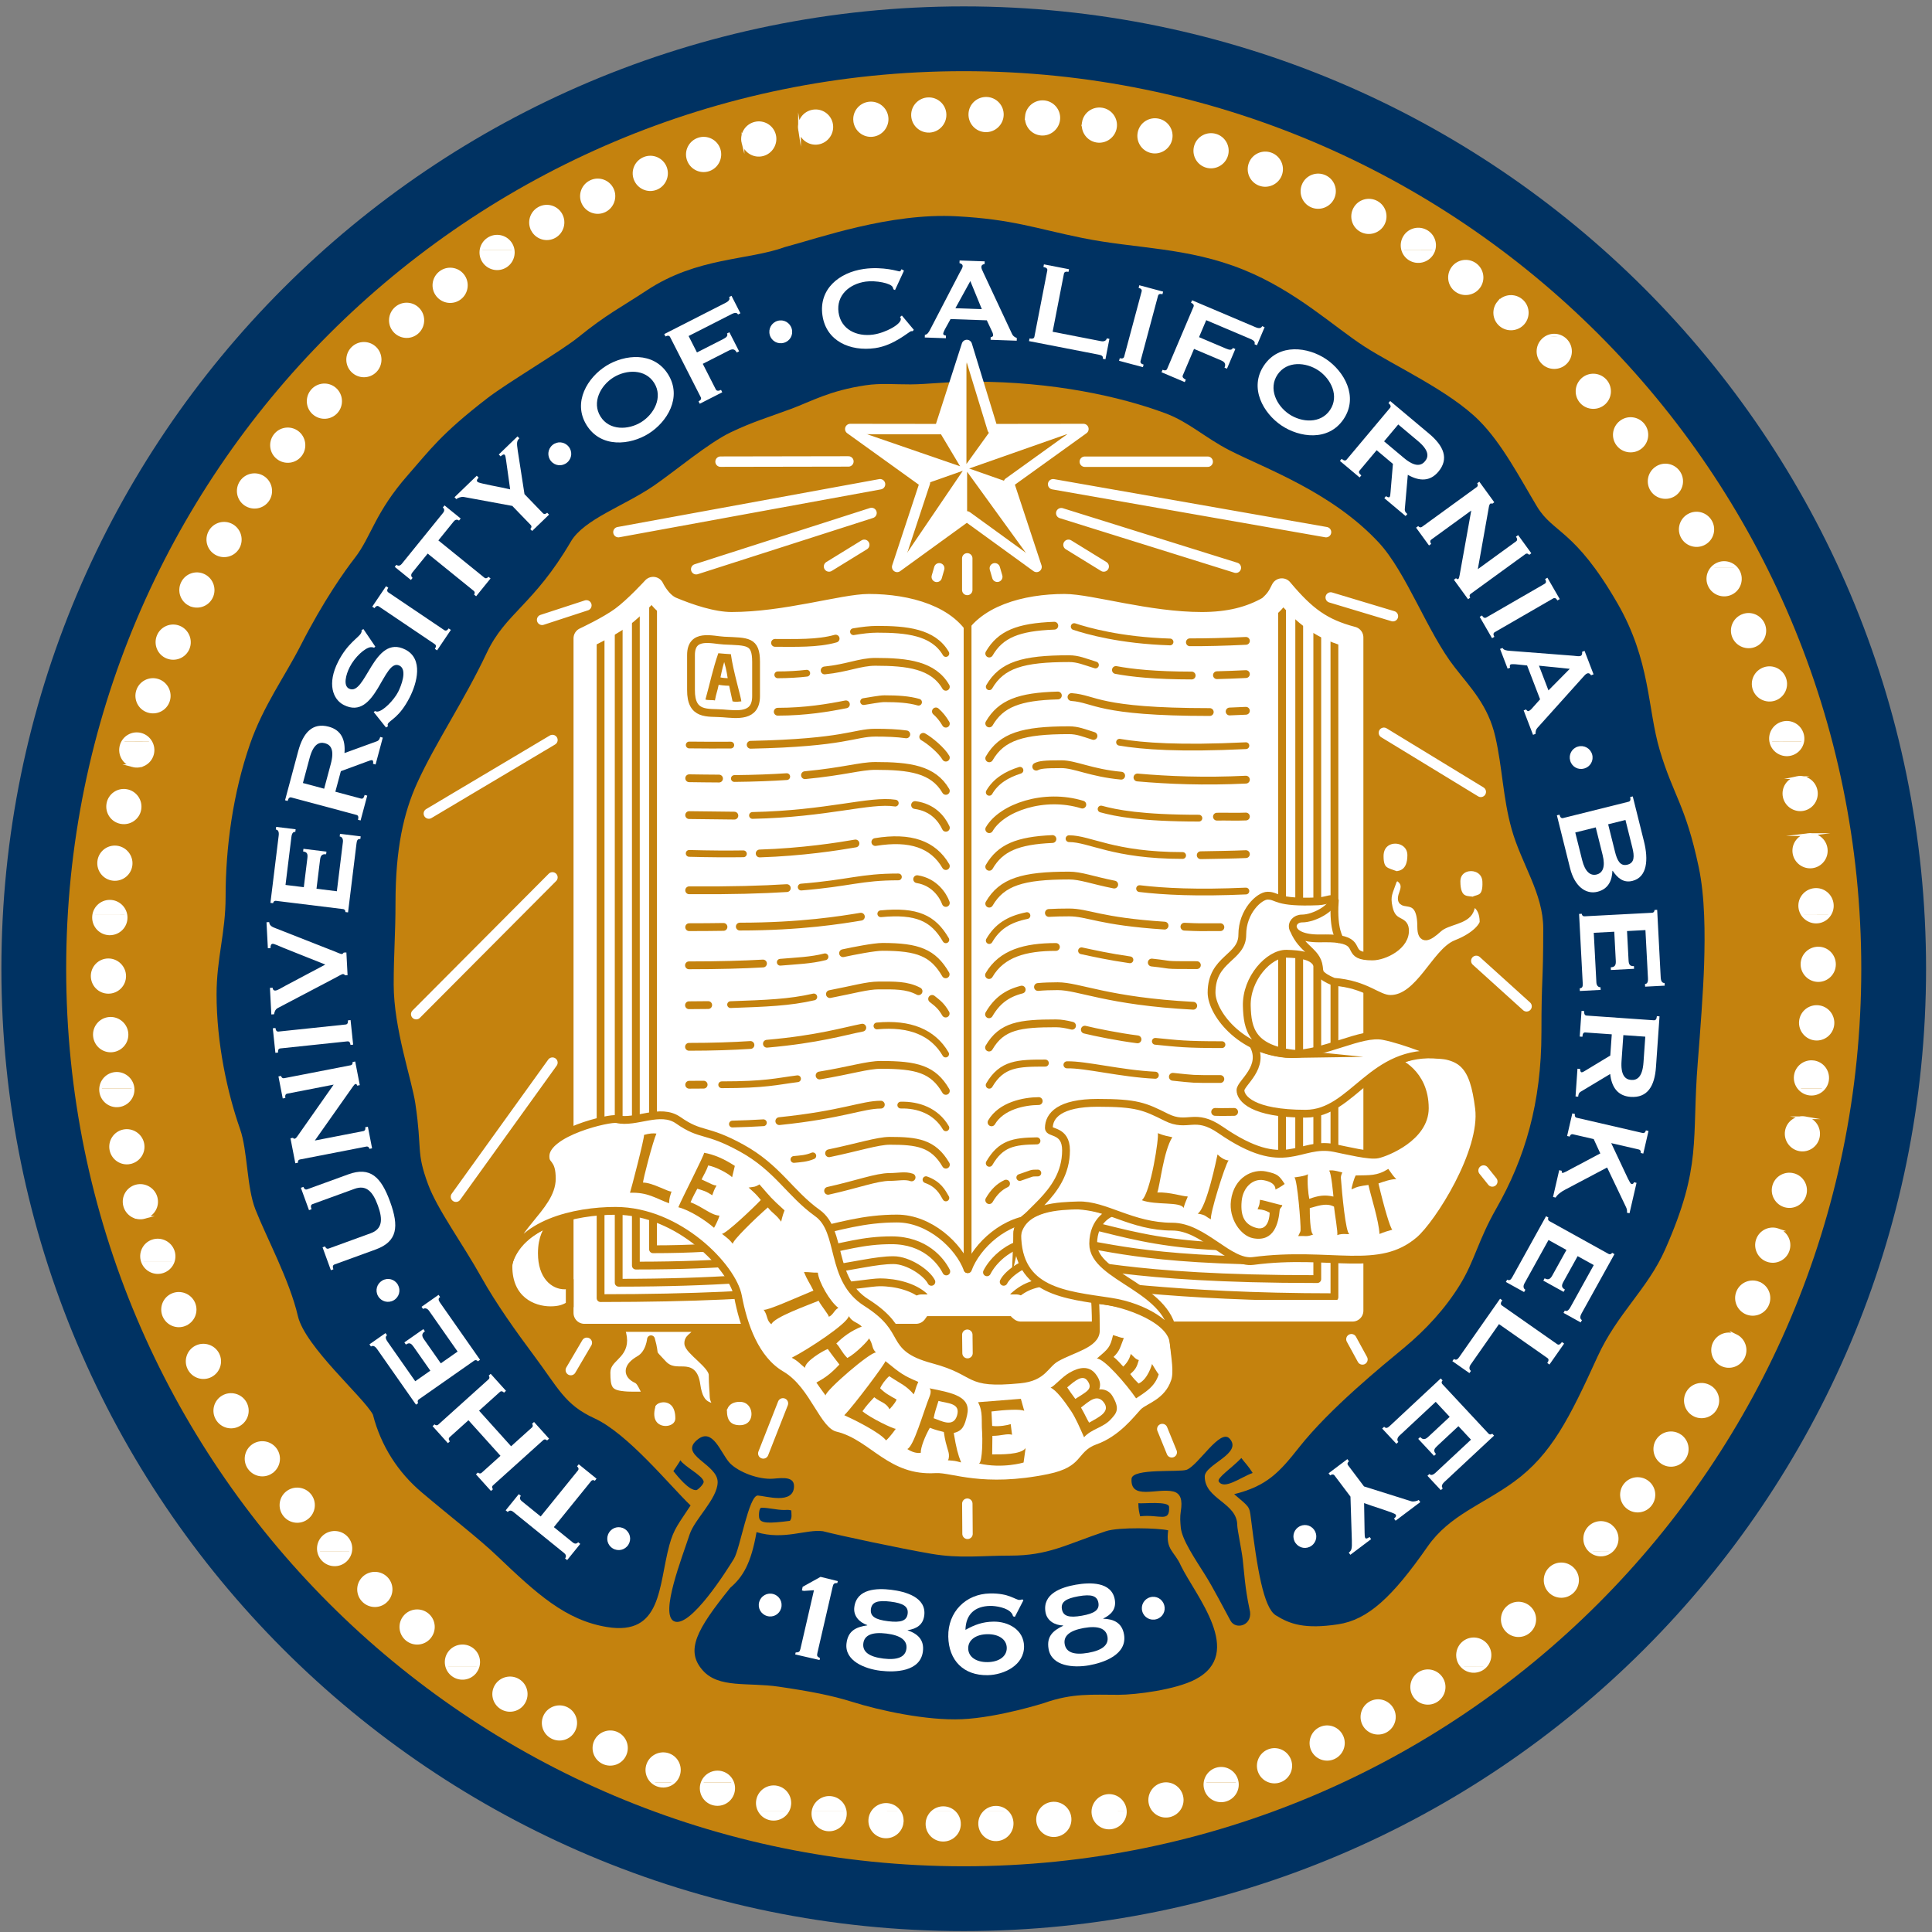 <?xml version="1.0" encoding="UTF-8"?>
<!-- Created with Inkscape (http://www.inkscape.org/) -->
<svg width="502.67" height="502.67" version="1.1" viewBox="0 0 502.67 502.67" xmlns="http://www.w3.org/2000/svg">
 <rect x="0" y="0" width="502.67" height="502.67" fill="#808080" stroke="none"/>
 <path transform="matrix(.133 0 0 -.133 0 502.67)" d="m66.082 1884.4c0 1004.7 814.47 1819.2 1819.2 1819.2 1004.7 0 1819.2-814.46 1819.2-1819.2 0-1004.7-814.47-1819.2-1819.2-1819.2-1004.7 0-1819.2 814.47-1819.2 1819.2" fill="#c4820e"/>
 <path transform="matrix(.133 0 0 -.133 0 502.67)" d="m66.082 1884.4c0 1004.7 814.47 1819.2 1819.2 1819.2 1004.7 0 1819.2-814.46 1819.2-1819.2 0-1004.7-814.47-1819.2-1819.2-1819.2-1004.7 0-1819.2 814.47-1819.2 1819.2z" fill="none" stroke="#003262" stroke-miterlimit="22.926" stroke-width="126.74"/>
 <g fill="#fff" fill-rule="evenodd">
  <path transform="matrix(.133 0 0 -.133 0 502.67)" d="m2258.3 235.89c7.63-7.688 18.99-11.223 30.16-8.442 5.86 1.461 10.95 4.453 14.94 8.438l-45.1 4e-3zm-120.36 0c-0.05-1.895 0.07-3.793 0.38-5.711 2.75-17.387 19.08-29.051 36.25-26.344 15.96 2.531 27.32 16.348 26.95 32.051l-63.58 4e-3zm-104.05 0c-3.27-5.782-4.79-12.586-3.94-19.563 2.14-17.48 18.06-29.707 35.31-27.59 17.47 2.145 29.95 17.867 27.81 35.344-0.53 4.281-1.87 8.27-3.86 11.809h-55.32zm-106.73 0c-6.87-6.102-11.07-15.11-10.73-24.864 0.62-17.589 15.4-31.164 32.78-30.562 17.59 0.617 31.39 15.191 30.78 32.785-0.31 9.02-4.3 17.035-10.48 22.629l-42.35 0.012zm-102.1 0c-6.98-5.77-11.5-14.418-11.67-24.028-0.31-17.601 13.75-31.929 31.13-32.23 17.6-0.313 32.15 13.519 32.45 31.121 0.18 10.094-4.29 19.18-11.45 25.156l-40.46-0.019zm-117.85 0c-3.12-4.446-5.14-9.715-5.64-15.43-1.53-17.531 11.49-32.813 28.81-34.324 17.53-1.535 33.01 11.242 34.54 28.785 0.68 7.746-1.43 15.094-5.52 21.012l-52.19-0.047zm-116.71 0c-2.45-17.196 9.4-33.063 26.41-35.762 17.39-2.758 33.72 8.926 36.48 26.309 0.5 3.203 0.53 6.363 0.11 9.417l-63 0.036zm-104.4 0c4.39-7.246 11.65-12.715 20.53-14.61 13.66-2.898 27.14 3.301 33.95 14.598l-54.48 0.012"/>
  <path transform="matrix(.133 0 0 -.133 0 502.67)" d="m2303.4 235.89c7.59 7.589 11.14 18.816 8.35 30.027-4.26 17.086-21.39 27.555-38.47 23.297-17.08-4.266-27.45-21.809-23.24-38.684 1.43-5.765 4.36-10.754 8.26-14.668l45.1 0.028zm-101.88 0c-0.04 1.394-0.17 2.808-0.39 4.238-2.76 17.391-18.9 29.312-36.29 26.562-15.45-2.453-26.54-15.82-26.9-30.812l63.58 0.012zm-112.3 0c-6.11 10.91-18.3 17.617-31.49 15.988-10.4-1.27-19.02-7.516-23.84-16l55.33 8e-3zm-119.71 0c-5.87 5.312-13.72 8.441-22.3 8.132-7.72-0.265-14.7-3.3-20.05-8.089l42.35-0.047zm-103.99 0c-5.33 4.464-12.16 7.187-19.67 7.312-7.88 0.137-15.14-2.637-20.79-7.305l40.46-7e-3zm-106.12 0c-5.16 7.519-13.48 12.718-23.26 13.578-11.76 1.031-22.6-4.571-28.93-13.582l52.19 8e-3zm-105.91 0c-1.84 13.488-12.22 24.777-26.41 27.015-17.39 2.762-33.79-9.347-36.5-26.519-0.03-0.16-0.06-0.324-0.08-0.485l62.99-7e-3zm-112.91 0c1.77 2.922 3.09 6.203 3.84 9.761 3.66 17.211-7.14 34.133-24.36 37.789-17.21 3.664-34.23-7.57-37.84-24.574-1.75-8.226-0.14-16.344 3.88-22.98h54.48zm816.79 56.574c-0.6-4.61-0.23-9.371 1.26-13.996 5.44-16.739 23.4-25.711 39.93-20.336 14.88 4.836 23.84 19.437 21.84 34.379l-63.03-0.047zm-983.62 0c-0.25-0.649-0.49-1.328-0.69-2.016-5.15-16.828 4.41-34.472 21.03-39.558 16.84-5.157 34.63 4.136 39.78 20.976 2.16 7.028 1.78 14.231-0.6 20.61l-59.52-0.016zm-96.74 0c2.55-2.078 5.5-3.813 8.75-5.063 11.12-4.273 23.14-1.972 31.71 5.047l-40.46 0.016"/>
  <path transform="matrix(.133 0 0 -.133 0 502.67)" d="m2522.9 336.52c-6.32 16.433-24.59 24.742-41.02 18.433-16.44-6.304-24.59-24.996-18.36-41.222 6.32-16.438 24.71-24.457 40.94-18.227 16.44 6.309 24.74 24.582 18.44 41.016zm102.11 46.492c-7.43 15.953-26.24 22.957-42.2 15.527-15.95-7.441-22.78-26.644-15.44-42.402 7.45-15.953 26.36-22.672 42.12-15.328 15.95 7.433 22.97 26.25 15.52 42.199zm98.74 53.051c-8.54 15.402-27.8 21.086-43.18 12.55-15.4-8.539-20.87-28.175-12.44-43.379 8.53-15.394 27.86-20.785 43.07-12.347 15.4 8.531 21.08 27.781 12.55 43.172zm95.87 60.851c-9.84 14.59-29.51 18.578-44.11 8.731-14.59-9.84-18.32-29.875-8.6-44.293 9.84-14.598 29.57-18.266 43.98-8.543 14.6 9.832 18.57 29.508 8.73 44.105zm-1795.2-48.504c9.34 14.93 4.97 34.524-9.96 43.856-14.926 9.328-34.747 4.59-43.961-10.153-9.329-14.929-4.664-34.457 10.082-43.671 14.922-9.329 34.519-4.961 43.839 9.964zm98-54.441c8.26 15.547 2.54 34.789-13 43.047-15.54 8.265-34.99 2.156-43.16-13.188-8.26-15.543-2.24-34.695 13.11-42.855 15.54-8.27 34.78-2.547 43.05 12.992zm99.97-47.629c7.45 15.965 0.72 34.875-15.23 42.312-15.96 7.438-35.06 0.325-42.4-15.433-7.44-15.953-0.44-34.762 15.33-42.11 15.95-7.437 34.87-0.722 42.3 15.231zm1197.9-53.871c-0.26 1.918-0.68 3.797-1.29 5.66-5.43 16.746-23.25 25.996-39.99 20.555-12.06-3.918-20.17-14.473-21.75-26.25l63.03 0.035zm-987.13 0c-3.33 8.898-10.58 16.18-20.37 19.18-16.14 4.929-33.28-3.797-39.15-19.172l59.52-8e-3zm-115.8 0c4.09 3.34 7.39 7.773 9.43 13.082 6.31 16.437-1.72 34.836-18.14 41.152-16.45 6.301-35-2.133-41.23-18.363-5.04-13.137-0.74-27.453 9.48-35.844l40.46-0.031zm1543.4 226.3c10.9-10.614 28.16-12.067 40.76-2.907 1.26 0.907 2.42 1.891 3.5 2.942l-44.26-0.035zm-1986.7 0c1.934-6.371 5.903-12.199 11.692-16.399 14.238-10.351 34.086-7.363 44.433 6.879 2.168 2.981 3.746 6.196 4.754 9.52h-60.879z"/>
  <path transform="matrix(.133 0 0 -.133 0 502.67)" d="m2995 631.93c-11.32 13.488-31.3 15.382-44.79 4.078-13.48-11.324-15.1-31.641-3.93-44.957 11.32-13.485 31.33-15.082 44.65-3.903 13.48 11.317 15.38 31.293 4.07 44.782zm81.9 78.773c-12.45 12.453-32.53 12.606-44.97 0.164-12.45-12.445-12.29-32.836 0-45.121 12.44-12.449 32.52-12.297 44.81 0 12.44 12.449 12.61 32.516 0.16 44.957zm-2320.4-62.258c12.011 12.867 11.464 32.942-1.411 44.942-12.871 12.007-33.238 11.136-45.089-1.582-12.008-12.868-11.153-32.922 1.562-44.786 12.871-12 32.938-11.457 44.941 1.422zm83.839-72.25c11.321 13.485 9.723 33.492-3.761 44.809-13.489 11.316-33.786 9.383-44.95-3.938-11.324-13.484-9.41-33.461 3.907-44.632 13.484-11.325 33.488-9.727 44.804 3.761zm2064.8-57.437c11.22 10.883 13.13 28.488 3.69 41.48-10.35 14.254-30.14 17.539-44.39 7.188-14.24-10.34-17.27-30.5-7.06-44.555 1.07-1.48 2.24-2.84 3.5-4.07l44.26-0.043zm-1970 0c3.856 12.601-0.367 26.73-11.629 34.918-14.246 10.351-34.355 7.004-44.566-7.059-6.098-8.379-7.461-18.691-4.684-27.832l60.879-0.027zm2176.2 226.29c12.07-10.289 29.55-9.899 41.14 0.043l-41.14-0.043zm-2488 0c0.961-6 3.66-11.797 8.109-16.563 12-12.879 32.059-13.742 44.938-1.726 5.406 5.043 8.691 11.511 9.797 18.269l-62.844 0.02z"/>
  <path transform="matrix(.133 0 0 -.133 0 502.67)" d="m3222.9 880.6c-14.05 10.593-33.95 7.957-44.54-6.114-10.6-14.054-7.61-34.211 6.27-44.675 14.06-10.594 33.92-7.649 44.38 6.238 10.6 14.058 7.96 33.957-6.11 44.551zm63.85 90.418c-14.6 9.847-34.33 6.168-44.17-8.43-9.85-14.594-5.81-34.57 8.6-44.289 14.6-9.852 34.27-5.863 44 8.551 9.84 14.59 6.16 34.328-8.43 44.168zm57.94 96.074c-15.25 8.8-34.68 3.76-43.48-11.49-8.81-15.24-3.38-34.89 11.68-43.58 15.24-8.81 34.6-3.47 43.28 11.59 8.8 15.25 3.75 34.68-11.48 43.48zm51.34 99.64c-15.83 7.71-34.85 1.32-42.57-14.5s-0.94-35.03 14.69-42.66c15.82-7.71 34.74-1.03 42.37 14.59 7.71 15.82 1.32 34.85-14.5 42.57zm44.68 102.79c-16.32 6.59-34.86-1.12-41.45-17.44-6.6-16.32 1.51-35.02 17.63-41.53 16.33-6.6 34.73 1.39 41.25 17.5 6.59 16.33-1.11 34.87-17.43 41.47zm-3078.5-81.24c16.204 6.88 23.872 25.43 16.989 41.64-6.875 16.2-25.832 23.69-41.836 16.91-16.203-6.88-23.578-25.56-16.785-41.56 6.875-16.2 25.429-23.86 41.632-16.99zm50.082-100.35c15.688 8 22.036 27.04 14.043 42.72-7.992 15.69-27.421 21.84-42.914 13.95-15.683-7.99-21.738-27.14-13.847-42.62 7.992-15.69 27.035-22.04 42.718-14.05zm55.543-95.789c15.243 8.799 20.59 28.149 11.789 43.399-8.8 15.24-28.527 20.37-43.585 11.67-15.243-8.8-20.293-28.23-11.594-43.28 8.801-15.246 28.148-20.594 43.39-11.789zm63.063-92.766c14.594 9.852 18.578 29.523 8.734 44.113-9.843 14.594-29.883 18.332-44.293 8.61-14.597-9.848-18.277-29.578-8.554-43.993 9.843-14.585 29.515-18.574 44.113-8.734zm70.473-89.141c13.679 11.082 15.933 31.024 4.855 44.711-11.078 13.672-31.363 15.657-44.875 4.715-13.68-11.082-15.625-31.058-4.684-44.566 11.079-13.684 31.024-15.942 44.704-4.86zm2551-65.179c1.17 1.039 2.28 2.136 3.32 3.324 11.54 13.285 10.3 33.32-2.99 44.875-13.29 11.547-33.32 10.305-44.87-2.984-11.55-13.286-9.97-33.614 3.15-45.012 0.08-0.078 0.17-0.149 0.25-0.215l41.14 0.012zm-2466.3 0c1.519 9.3-1.114 19.187-8.075 26.648-12.007 12.875-32.382 13.426-45.097 1.574-8.047-7.507-11.278-18.156-9.672-28.191l62.844-0.031zm-407.11 565.74c6.035-16.11 23.684-24.66 40.055-19.02 9.414 3.23 16.367 10.41 19.59 19.03l-59.645-0.01"/>
  <path transform="matrix(.133 0 0 -.133 0 502.67)" d="m3478.4 1373.7c-16.64 5.74-34.75-2.92-40.48-19.56-5.74-16.66 3.33-34.9 19.78-40.56 16.64-5.73 34.62 3.21 40.28 19.65 5.73 16.64-2.93 34.75-19.58 40.47zm30.37 107.96c-17 4.55-34.46-5.35-39.02-22.35-4.55-17.01 5.77-34.58 22.56-39.08 17-4.55 34.32 5.61 38.81 22.4 4.56 17.01-5.34 34.47-22.35 39.03zm22.82 111.18c-17.34 3.05-33.87-8.34-36.93-25.67s8.76-33.94 25.88-36.96c17.33-3.06 33.69 8.58 36.71 25.7 3.05 17.34-8.33 33.87-25.66 36.93zm-3276.9-87.79c17.223 3.67 28.285 20.41 24.625 37.63s-20.844 28.19-37.844 24.58c-17.222-3.66-28.019-20.58-24.406-37.58 3.66-17.22 20.41-28.28 37.625-24.63zm28.035-107.1c17.008 4.57 27.172 21.86 22.621 38.87-4.558 17-22.289 27.06-39.082 22.56-17.004-4.55-26.902-22.02-22.402-38.81 4.555-17 21.863-27.17 38.863-22.62zm55.848-87.12c2.469 6.62 2.75 14.1 0.258 21.32-5.735 16.65-24.118 25.44-40.555 19.79-16.645-5.73-25.305-23.85-19.645-40.28 0.094-0.28 0.196-0.55 0.293-0.82l59.649-0.01zm3180.9 339.44c5.04-5.87 12.17-9.98 20.35-10.99 11.05-1.35 21.41 3.14 28.06 11.01l-48.41-0.02zm-3322.7 0c-0.129-2-0.078-4.02 0.172-6.03 2.144-17.47 17.871-29.96 35.344-27.81 16.984 2.08 29.25 17.01 27.949 33.88l-63.461-0.04z"/>
  <path transform="matrix(.133 0 0 -.133 0 502.67)" d="m3557.1 1810.3c-17.58 1.77-33.27-10.87-35.03-28.45-1.76-17.57 11.31-33.31 28.67-35.05 17.58-1.76 33.08 11.12 34.81 28.48 1.76 17.58-10.87 33.27-28.45 35.02zm-0.13 114.56c-17.6 0-31.9-14.08-31.9-31.69 0-17.6 14.52-31.9 31.9-31.9 17.61 0 31.69 14.3 31.69 31.69 0 17.61-14.08 31.91-31.69 31.91zm-3345-86.6c17.602 0 31.907 14.07 31.907 31.68s-14.524 31.91-31.907 31.91c-17.601 0-31.683-14.3-31.683-31.68 0-17.61 14.082-31.91 31.683-31.91zm7.621-114.5c17.575 1.76 30.454 17.25 28.692 34.83-1.758 17.58-17.692 30.42-35.055 28.68-17.578-1.76-30.211-17.45-28.469-34.81 1.754-17.59 17.25-30.47 34.832-28.7zm3348.3-73.5c3.86 4.57 6.47 10.27 7.26 16.6 2.14 17.47-10.1 33.38-27.57 35.53s-33.39-10.09-35.53-27.56c-1.13-9.2 1.85-17.98 7.43-24.53l48.41-0.04zm-3307.6 0c-0.039 0.53-0.086 1.02-0.145 1.5-2.14 17.47-18.3 29.9-35.554 27.78-15.43-1.89-26.77-14.51-27.762-29.32l63.465 0.04zm3266 339.45c6.44-9.37 17.69-15.02 29.59-13.83 9.81 0.98 18.08 6.31 23.18 13.84l-52.77-0.02zm-3343 0c-0.094-0.65-0.172-1.26-0.235-1.87-1.761-17.58 10.875-33.27 28.454-35.03 17.578-1.75 33.273 10.88 35.027 28.46 0.293 2.88 0.184 5.73-0.285 8.46l-62.957-0.02z"/>
  <path transform="matrix(.133 0 0 -.133 0 502.67)" d="m3537.1 2146.8c-17.48-2.14-29.95-17.86-27.82-35.34 2.15-17.47 18.31-29.9 35.56-27.78 17.47 2.15 29.71 18.06 27.59 35.31-2.14 17.47-17.86 29.96-35.34 27.81zm-22.09 111.42c-17.22-3.66-28.28-20.41-24.63-37.63 3.67-17.21 20.85-28.19 37.85-24.57 17.22 3.66 28.02 20.58 24.41 37.58-3.66 17.22-20.41 28.28-37.63 24.62zm-3278.4-87.89c17.336-3.06 33.871 8.33 36.922 25.67 3.066 17.33-8.754 33.94-25.879 36.95-17.336 3.07-33.692-8.57-36.707-25.7-3.059-17.33 8.328-33.86 25.664-36.92zm-15.379-111.09c17.508-1.85 33.207 10.67 35.051 28.17 1.839 17.51-11.11 33.25-28.399 35.07-17.508 1.84-33.008-10.91-34.824-28.2-1.844-17.5 10.668-33.2 28.172-35.04zm3357.8-69.56c4.02 5.97 6.06 13.31 5.3 20.98-1.77 17.58-17.27 30.46-34.84 28.7-17.59-1.76-30.46-17.25-28.7-34.84 0.55-5.52 2.51-10.57 5.47-14.86l52.77 0.02zm-3332.8 0c-2.367 13.93-13.875 25.16-28.383 26.61-16.965 1.7-31.984-10.22-34.578-26.66l62.961 0.05zm3217.7 339.44c0.16-0.88 0.35-1.75 0.58-2.62 4.57-17.01 22.29-27.07 39.08-22.57 12.37 3.32 20.98 13.47 23.03 25.23l-62.69-0.05zm-3223.4 0c-1.59-2.6-2.825-5.43-3.645-8.49-4.562-17 5.344-34.46 22.344-39.01 17.008-4.57 34.469 5.34 39.027 22.35 2.379 8.87 0.699 17.91-3.843 25.16l-53.883-0.02z"/>
  <path transform="matrix(.133 0 0 -.133 0 502.67)" d="m3451.2 2471.6c-16.64-5.73-25.59-23.71-19.85-40.35 5.73-16.64 24.12-25.45 40.55-19.78 16.65 5.73 25.3 23.84 19.65 40.28-5.73 16.65-23.7 25.58-40.35 19.85zm-42.92 103.5c-16.21-6.88-23.87-25.43-16.99-41.63 6.87-16.2 25.83-23.7 41.84-16.91 16.2 6.88 23.57 25.56 16.79 41.56-6.89 16.2-25.43 23.86-41.64 16.98zm-3037.1 21.63c15.82-7.71 34.848-1.33 42.566 14.5 7.719 15.83 0.934 35.05-14.695 42.66-15.82 7.73-34.746 1.03-42.367-14.59-7.719-15.82-1.332-34.84 14.492-42.57zm-44.379-102.89c16.324-6.59 34.863 1.1 41.453 17.42 6.598 16.33-1.512 35.04-17.629 41.55-16.324 6.59-34.734-1.4-41.25-17.52-6.59-16.32 1.11-34.85 17.426-41.45zm-37.395-105.69c16.747-5.44 34.696 3.53 40.137 20.27 5.442 16.75-3.953 34.84-20.484 40.21-16.746 5.43-34.559-3.82-39.926-20.35-5.445-16.74 3.531-34.7 20.273-40.13zm3237.3-59.02c0.76 4.44 0.6 9.06-0.63 13.62-4.55 17.01-21.85 27.18-38.86 22.62-16.13-4.32-26.12-20.12-23.2-36.26l62.69 0.02zm-3232.2 0c-4.153 6.64-10.704 11.77-18.723 13.92-13.91 3.73-28.024-2.4-35.16-13.95l53.883 0.03zm3054.8 339.43c-8.62-9.47-11-23.59-4.83-35.7 7.99-15.69 27.42-21.84 42.91-13.94 15.69 7.98 21.74 27.12 13.85 42.62-1.33 2.6-2.97 4.96-4.84 7.04l-47.09-0.02z"/>
  <path transform="matrix(.133 0 0 -.133 0 502.67)" d="m3303 2771.5c-15.24-8.79-20.59-28.14-11.79-43.39 8.81-15.25 28.54-20.37 43.59-11.67 15.25 8.79 20.3 28.22 11.6 43.28-8.8 15.25-28.14 20.59-43.4 11.78zm-62.78 92.86c-14.6-9.84-18.58-29.52-8.74-44.11 9.85-14.59 29.89-18.33 44.3-8.61 14.59 9.85 18.26 29.58 8.55 43.99-9.84 14.59-29.52 18.58-44.11 8.73zm-70.32 89.28c-13.68-11.08-15.93-31.02-4.85-44.7 11.08-13.69 31.36-15.67 44.87-4.73 13.69 11.09 15.63 31.06 4.69 44.58-11.08 13.68-31.02 15.93-44.71 4.85zm-74.66 83.65c-12.87-12.01-13.72-32.06-1.73-44.93 12.02-12.88 32.39-13.43 45.1-1.58 12.88 12.01 13.42 32.07 1.57 44.78-12.01 12.88-32.06 13.74-44.94 1.73zm-2405.9 16.24c12.45-12.44 32.516-12.61 44.969-0.15 12.445 12.44 12.289 32.82 0 45.12-12.453 12.45-32.519 12.29-44.812 0-12.446-12.45-12.602-32.52-0.157-44.97zm-75.656-82.78c13.285-11.55 33.316-10.3 44.867 2.98 11.551 13.29 9.973 33.61-3.152 45.01-13.277 11.55-33.293 10-44.699-3.13-11.547-13.28-10.305-33.32 2.984-44.86zm-69.992-87.5c14.058-10.59 33.961-7.95 44.551 6.11 10.593 14.06 7.601 34.22-6.282 44.68-14.05 10.59-33.914 7.65-44.375-6.24-10.589-14.05-7.953-33.94 6.106-44.55zm-63.692-90.53c14.594-9.83 34.332-6.17 44.172 8.43 9.844 14.6 5.801 34.57-8.609 44.3-14.594 9.84-34.266 5.85-43.988-8.56-9.844-14.59-6.168-34.32 8.429-44.17zm-57.668-96.18c15.247-8.81 34.672-3.76 43.477 11.49 8.805 15.24 3.379 34.88-11.676 43.58-15.246 8.8-34.597 3.45-43.289-11.6-8.801-15.25-3.758-34.67 11.488-43.47zm2974-27.99c-9.39 10.37-24.8 13.68-37.87 7.02-3.58-1.82-6.67-4.21-9.21-7.02h47.08zm-368.92 452.59c-3.38-1.57-6.54-3.71-9.34-6.5-12.44-12.45-12.6-32.52-0.14-44.97 12.44-12.44 32.83-12.29 45.12 0 12.45 12.45 12.29 32.52 0 44.81-2.86 2.88-6.14 5.08-9.63 6.65l-26.01 0.01"/>
  <path transform="matrix(.133 0 0 -.133 0 502.67)" d="m2931.6 3188.2c-11.32-13.49-9.72-33.49 3.77-44.81 13.48-11.32 33.78-9.39 44.95 3.93 11.31 13.49 9.41 33.47-3.91 44.64-13.48 11.32-33.49 9.73-44.81-3.76zm-89.85 67.18c-10.35-14.23-7.36-34.08 6.88-44.44 14.24-10.34 34.35-7 44.57 7.07 10.35 14.24 7.05 34.04-7.01 44.26-14.25 10.34-34.09 7.36-44.44-6.89zm-1986.2-53.59c10.84-13.87 30.742-16.47 44.617-5.64 13.875 10.84 16.199 31.09 5.5 44.79-10.84 13.88-30.785 16.17-44.48 5.47-13.872-10.84-16.473-30.75-5.637-44.62zm-84.449-69.33c11.312-13.48 31.296-15.39 44.781-4.07 13.488 11.32 15.105 31.64 3.933 44.95-11.316 13.49-31.328 15.08-44.636 3.91-13.492-11.32-15.395-31.3-4.078-44.79zm2282.4-11.34c-8.27 3.68-17.77 3.69-26.02-0.04l26.02 0.04zm-309.44 169.73c2.04-7.3 6.71-13.9 13.68-18.26 14.93-9.32 34.75-4.59 43.97 10.16 1.61 2.57 2.8 5.27 3.59 8.05l-61.24 0.05zm-1802.8 0c-1.34-7.71 0.191-15.95 4.945-22.99 9.844-14.6 29.516-18.58 44.11-8.74 10.662 7.19 15.522 19.81 13.592 31.71l-62.643 0.02z"/>
  <path transform="matrix(.133 0 0 -.133 0 502.67)" d="m2649.8 3371.1c-8.26-15.55-2.54-34.79 13.01-43.05 15.53-8.27 34.98-2.16 43.15 13.19 8.26 15.54 2.25 34.7-13.11 42.85-15.54 8.27-34.78 2.55-43.05-12.99zm-99.89 47.79c-7.44-15.95-0.71-34.87 15.24-42.31s35.05-0.32 42.4 15.43c7.44 15.96 0.43 34.77-15.32 42.11-15.96 7.45-34.88 0.73-42.32-15.23zm-104.33 41.05c-6.3-16.43 1.71-34.84 18.15-41.14 16.44-6.31 34.99 2.12 41.22 18.35 6.31 16.43-2 34.7-18.22 40.94-16.44 6.31-34.84-1.72-41.15-18.15zm-106.88 33.96c-5.14-16.84 4.14-34.64 20.98-39.78 16.84-5.15 34.75 4.56 39.84 21.19 5.14 16.83-4.41 34.48-21.04 39.56-16.84 5.15-34.64-4.14-39.78-20.97zm-110.44 26.48c-3.67-17.22 7.14-34.13 24.35-37.8 17.23-3.65 34.23 7.58 37.85 24.58 3.65 17.21-7.4 33.97-24.41 37.58-17.21 3.67-34.14-7.14-37.79-24.36zm-109.07 19.37c-2.75-17.39 8.93-33.72 26.31-36.48 17.39-2.75 33.79 9.36 36.51 26.53 2.74 17.38-9.17 33.54-26.35 36.25-17.39 2.76-33.71-8.91-36.47-26.3zm-111.4 11.84c-1.54-17.54 11.25-33.01 28.78-34.55 17.55-1.53 33.06 11.69 34.58 29.01 1.53 17.54-11.5 32.81-28.81 34.33-17.53 1.53-33.01-11.26-34.55-28.79zm-110.59 4.96c-0.62-17.59 12.96-32.38 30.56-32.99 17.59-0.62 32.39 13.4 32.99 30.77 0.62 17.59-13.18 32.17-30.56 32.77-17.59 0.61-32.38-12.95-32.99-30.56zm-112.12-3.09c0.62-17.6 15.19-31.39 32.79-30.78 17.59 0.61 31.37 15.63 30.77 33-0.61 17.59-15.4 31.16-32.78 30.56-17.58-0.61-31.39-15.19-30.78-32.78zm-113.09-11.07c2.14-17.48 17.87-29.96 35.34-27.8 17.47 2.14 29.91 18.3 27.78 35.55-2.14 17.47-18.05 29.71-35.32 27.59-17.46-2.15-29.94-17.87-27.8-35.34zm-108-16.39c2.75-17.39 18.9-29.32 36.29-26.56 17.39 2.75 29.24 19.33 26.52 36.5-2.75 17.4-19.08 29.06-36.24 26.34-17.4-2.75-29.32-18.89-26.57-36.28zm-110.56-26.06c4.26-17.08 21.39-27.55 38.47-23.3 17.07 4.26 27.44 21.81 23.23 38.68-4.25 17.08-21.54 27.29-38.4 23.08-17.09-4.26-27.55-21.39-23.3-38.46zm-107.29-32.4c5.44-16.74 23.26-26 40-20.55 16.74 5.43 25.85 23.67 20.49 40.2-5.45 16.74-23.41 25.72-39.94 20.35-16.74-5.44-25.99-23.26-20.55-40zm-103.76-38.57c6.31-16.43 24.58-24.74 41.02-18.44 16.43 6.32 24.57 25 18.34 41.23-6.31 16.43-24.71 24.46-40.93 18.23-16.44-6.31-24.74-24.58-18.43-41.02zm-102.02-46.72c7.44-15.95 26.24-22.96 42.21-15.52 15.94 7.44 22.77 26.65 15.43 42.41-7.44 15.96-26.36 22.67-42.11 15.32-15.96-7.44-22.97-26.24-15.53-42.21zm-98.6-53.33c8.54-15.4 27.79-21.08 43.18-12.54 15.4 8.53 20.87 28.16 12.44 43.37-8.53 15.39-27.87 20.78-43.07 12.35-15.4-8.53-21.08-27.78-12.55-43.18zm1763.4-38.09c3.83 13.25-1.47 27.93-13.67 35.56-14.93 9.32-34.53 4.95-43.85-9.97-4.97-7.95-6.05-17.23-3.73-25.57l61.25-0.02zm-1801.4 0c-0.71 4.38-2.35 8.68-4.987 12.57-9.844 14.59-29.57 18.27-43.984 8.55-7.539-5.09-12.246-12.8-13.676-21.08l62.647-0.04"/>
 </g>
 <path transform="matrix(.133 0 0 -.133 0 502.67)" d="m1980 213.25c-0.62 17.594-15.19 31.391-32.78 30.773-17.6-0.613-31.39-15.621-30.79-32.996 0.63-17.593 15.41-31.164 32.78-30.566 17.6 0.617 31.39 15.191 30.79 32.789zm113.08 10.832c-2.15 17.469-17.87 29.949-35.35 27.797-17.47-2.133-29.89-18.301-27.77-35.551 2.14-17.48 18.06-29.707 35.31-27.59 17.47 2.145 29.95 17.867 27.81 35.344zm108.06 16.047c-2.76 17.391-18.9 29.312-36.29 26.562-17.38-2.757-29.24-19.332-26.52-36.511 2.75-17.383 19.08-29.051 36.25-26.344 17.39 2.758 29.32 18.902 26.56 36.293zm110.62 25.789c-4.26 17.086-21.39 27.555-38.47 23.297-17.08-4.266-27.45-21.809-23.24-38.684 4.26-17.078 21.54-27.281 38.42-23.082 17.07 4.266 27.55 21.395 23.29 38.469v0zm107.36 32.207c-5.43 16.746-23.25 25.996-39.99 20.555-16.73-5.446-25.85-23.676-20.49-40.211 5.44-16.739 23.4-25.711 39.93-20.336 16.75 5.437 26 23.25 20.55 39.992v0zm103.84 38.391c-6.32 16.433-24.59 24.742-41.02 18.433-16.44-6.304-24.59-24.996-18.36-41.222 6.32-16.438 24.71-24.457 40.94-18.227 16.44 6.309 24.74 24.582 18.44 41.016zm102.11 46.492c-7.43 15.953-26.24 22.957-42.2 15.527-15.95-7.441-22.78-26.644-15.44-42.402 7.45-15.953 26.36-22.672 42.12-15.328 15.95 7.433 22.97 26.25 15.52 42.199v0zm98.74 53.051c-8.54 15.402-27.8 21.086-43.18 12.55-15.4-8.539-20.87-28.175-12.44-43.379 8.53-15.394 27.86-20.785 43.07-12.347 15.4 8.531 21.08 27.781 12.55 43.172v0zm95.87 60.851c-9.84 14.59-29.51 18.578-44.11 8.731-14.59-9.84-18.32-29.875-8.6-44.293 9.84-14.598 29.57-18.266 43.98-8.543 14.6 9.832 18.57 29.508 8.73 44.105zm89.11 63.332c-10.35 14.25-30.14 17.539-44.39 7.184-14.24-10.34-17.27-30.496-7.06-44.555 10.35-14.254 30.2-17.238 44.26-7.016 14.24 10.344 17.53 30.145 7.19 44.387v0zm86.19 71.692c-11.32 13.488-31.3 15.382-44.79 4.078-13.48-11.324-15.1-31.641-3.93-44.957 11.32-13.485 31.33-15.082 44.65-3.903 13.48 11.317 15.38 31.293 4.07 44.782zm81.9 78.773c-12.45 12.453-32.53 12.606-44.97 0.164-12.45-12.445-12.29-32.836 0-45.121 12.44-12.449 32.52-12.297 44.81 0 12.44 12.449 12.61 32.516 0.16 44.957zm75.81 82.551c-13.29 11.547-33.32 10.301-44.87-2.985-11.55-13.289-9.97-33.613 3.15-45.011 13.28-11.559 33.29-9.992 44.71 3.117 11.54 13.289 10.3 33.324-2.99 44.879zm70.22 87.34c-14.05 10.593-33.95 7.957-44.54-6.114-10.6-14.054-7.61-34.211 6.27-44.675 14.06-10.594 33.92-7.649 44.38 6.238 10.6 14.058 7.96 33.957-6.11 44.551zm63.85 90.418c-14.6 9.847-34.33 6.168-44.17-8.43-9.85-14.594-5.81-34.57 8.6-44.289 14.6-9.852 34.27-5.863 44 8.551 9.84 14.59 6.16 34.328-8.43 44.168v0zm57.94 96.074c-15.25 8.8-34.68 3.76-43.48-11.49-8.81-15.24-3.38-34.89 11.68-43.58 15.24-8.81 34.6-3.47 43.28 11.59 8.8 15.25 3.75 34.68-11.48 43.48v0zm51.34 99.64c-15.83 7.71-34.85 1.32-42.57-14.5s-0.94-35.03 14.69-42.66c15.82-7.71 34.74-1.03 42.37 14.59 7.71 15.82 1.32 34.85-14.5 42.57v0zm44.68 102.79c-16.32 6.59-34.86-1.12-41.45-17.44-6.6-16.32 1.51-35.02 17.63-41.53 16.33-6.6 34.73 1.39 41.25 17.5 6.59 16.33-1.11 34.87-17.43 41.47v0zm37.66 104.14c-16.64 5.74-34.75-2.92-40.48-19.56-5.74-16.66 3.33-34.9 19.78-40.56 16.64-5.73 34.62 3.21 40.28 19.65 5.73 16.64-2.93 34.75-19.58 40.47zm30.37 107.96c-17 4.55-34.46-5.35-39.02-22.35-4.55-17.01 5.77-34.58 22.56-39.08 17-4.55 34.32 5.61 38.81 22.4 4.56 17.01-5.34 34.47-22.35 39.03v0zm22.82 111.18c-17.34 3.05-33.87-8.34-36.93-25.67s8.76-33.94 25.88-36.96c17.33-3.06 33.69 8.58 36.71 25.7 3.05 17.34-8.33 33.87-25.66 36.93v0zm16.04 109.56c-17.47 2.15-33.39-10.09-35.53-27.56-2.15-17.47 10.52-33.44 27.78-35.56 17.47-2.15 33.2 10.34 35.31 27.59 2.15 17.47-10.09 33.38-27.56 35.53v0zm9.54 107.91c-17.58 1.77-33.27-10.87-35.03-28.45-1.76-17.57 11.31-33.31 28.67-35.05 17.58-1.76 33.08 11.12 34.81 28.48 1.76 17.58-10.87 33.27-28.45 35.02zm-0.13 114.56c-17.6 0-31.9-14.08-31.9-31.69 0-17.6 14.52-31.9 31.9-31.9 17.61 0 31.69 14.3 31.69 31.69 0 17.61-14.08 31.91-31.69 31.91v0zm-7.48 114.53c-17.59-1.76-30.46-17.25-28.7-34.84 1.77-17.58 17.7-30.41 35.06-28.67 17.58 1.76 30.21 17.45 28.48 34.81-1.77 17.58-17.27 30.45-34.84 28.7v0zm-12.39 107.44c-17.48-2.14-29.95-17.86-27.82-35.34 2.15-17.47 18.31-29.9 35.56-27.78 17.47 2.15 29.71 18.06 27.59 35.31-2.14 17.47-17.86 29.96-35.34 27.81v0zm-22.09 111.42c-17.22-3.66-28.28-20.41-24.63-37.63 3.67-17.21 20.85-28.19 37.85-24.57 17.22 3.66 28.02 20.58 24.41 37.58-3.66 17.22-20.41 28.28-37.63 24.62zm-27.85 107.14c-17-4.56-27.17-21.86-22.62-38.86 4.57-17.01 22.29-27.07 39.07-22.57 17.02 4.56 26.91 22.02 22.41 38.81-4.55 17.01-21.85 27.18-38.86 22.62v0zm-35.98 106.23c-16.64-5.73-25.59-23.71-19.85-40.35 5.73-16.64 24.12-25.45 40.55-19.78 16.65 5.73 25.3 23.84 19.65 40.28-5.73 16.65-23.7 25.58-40.35 19.85v0zm-42.92 103.5c-16.21-6.88-23.87-25.43-16.99-41.63 6.87-16.2 25.83-23.7 41.84-16.91 16.2 6.88 23.57 25.56 16.79 41.56-6.89 16.2-25.43 23.86-41.64 16.98v0zm-49.83 100.47c-15.69-7.99-22.04-27.02-14.04-42.71 7.99-15.69 27.42-21.84 42.91-13.94 15.69 7.98 21.74 27.12 13.85 42.62-7.99 15.67-27.04 22.03-42.72 14.03v0zm-55.43 95.94c-15.24-8.79-20.59-28.14-11.79-43.39 8.81-15.25 28.54-20.37 43.59-11.67 15.25 8.79 20.3 28.22 11.6 43.28-8.8 15.25-28.14 20.59-43.4 11.78zm-62.78 92.86c-14.6-9.84-18.58-29.52-8.74-44.11 9.85-14.59 29.89-18.33 44.3-8.61 14.59 9.85 18.26 29.58 8.55 43.99-9.84 14.59-29.52 18.58-44.11 8.73zm-70.32 89.28c-13.68-11.08-15.93-31.02-4.85-44.7 11.08-13.69 31.36-15.67 44.87-4.73 13.69 11.09 15.63 31.06 4.69 44.58-11.08 13.68-31.02 15.93-44.71 4.85zm-74.66 83.65c-12.87-12.01-13.72-32.06-1.73-44.93 12.02-12.88 32.39-13.43 45.1-1.58 12.88 12.01 13.42 32.07 1.57 44.78-12.01 12.88-32.06 13.74-44.94 1.73v0zm-77.2 77.35c-12.43-12.44-12.6-32.51-0.14-44.97 12.45-12.44 32.83-12.29 45.12 0 12.45 12.46 12.29 32.53 0 44.81-12.45 12.45-32.52 12.61-44.97 0.16v0zm-86.48 73.58c-11.32-13.49-9.72-33.49 3.77-44.81 13.48-11.32 33.78-9.39 44.95 3.93 11.31 13.49 9.41 33.47-3.91 44.64-13.48 11.32-33.49 9.73-44.81-3.76v0zm-89.85 67.18c-10.35-14.23-7.36-34.08 6.88-44.44 14.24-10.34 34.35-7 44.57 7.07 10.35 14.24 7.05 34.04-7.01 44.26-14.25 10.34-34.09 7.36-44.44-6.89zm-94.04 61.06c-9.33-14.92-4.97-34.52 9.96-43.85 14.93-9.32 34.75-4.59 43.97 10.16 9.32 14.93 4.66 34.44-10.08 43.66-14.93 9.32-34.52 4.95-43.85-9.97v0zm-97.85 54.68c-8.26-15.55-2.54-34.79 13.01-43.05 15.53-8.27 34.98-2.16 43.15 13.19 8.26 15.54 2.25 34.7-13.11 42.85-15.54 8.27-34.78 2.55-43.05-12.99zm-99.89 47.79c-7.44-15.95-0.71-34.87 15.24-42.31s35.05-0.32 42.4 15.43c7.44 15.96 0.43 34.77-15.32 42.11-15.96 7.45-34.88 0.73-42.32-15.23zm-104.33 41.05c-6.3-16.43 1.71-34.84 18.15-41.14 16.44-6.31 34.99 2.12 41.22 18.35 6.31 16.43-2 34.7-18.22 40.94-16.44 6.31-34.84-1.72-41.15-18.15zm-106.88 33.96c-5.14-16.84 4.14-34.64 20.98-39.78 16.84-5.15 34.75 4.56 39.84 21.19 5.14 16.83-4.41 34.48-21.04 39.56-16.84 5.15-34.64-4.14-39.78-20.97v0zm-110.44 26.48c-3.67-17.22 7.14-34.13 24.35-37.8 17.23-3.65 34.23 7.58 37.85 24.58 3.65 17.21-7.4 33.97-24.41 37.58-17.21 3.67-34.14-7.14-37.79-24.36zm-109.07 19.37c-2.75-17.39 8.93-33.72 26.31-36.48 17.39-2.75 33.79 9.36 36.51 26.53 2.74 17.38-9.17 33.54-26.35 36.25-17.39 2.76-33.71-8.91-36.47-26.3v0zm-111.4 11.84c-1.54-17.54 11.25-33.01 28.78-34.55 17.55-1.53 33.06 11.69 34.58 29.01 1.53 17.54-11.5 32.81-28.81 34.33-17.53 1.53-33.01-11.26-34.55-28.79v0zm-110.59 4.96c-0.62-17.59 12.96-32.38 30.56-32.99 17.59-0.62 32.39 13.4 32.99 30.77 0.62 17.59-13.18 32.17-30.56 32.77-17.59 0.61-32.38-12.95-32.99-30.56v0zm-112.12-3.09c0.62-17.6 15.19-31.39 32.79-30.78 17.59 0.61 31.37 15.63 30.77 33-0.61 17.59-15.4 31.16-32.78 30.56-17.58-0.61-31.39-15.19-30.78-32.78zm-113.09-11.07c2.14-17.48 17.87-29.96 35.34-27.8 17.47 2.14 29.91 18.3 27.78 35.55-2.14 17.47-18.05 29.71-35.32 27.59-17.46-2.15-29.94-17.87-27.8-35.34zm-108-16.39c2.75-17.39 18.9-29.32 36.29-26.56 17.39 2.75 29.24 19.33 26.52 36.5-2.75 17.4-19.08 29.06-36.24 26.34-17.4-2.75-29.32-18.89-26.57-36.28v0zm-110.56-26.06c4.26-17.08 21.39-27.55 38.47-23.3 17.07 4.26 27.44 21.81 23.23 38.68-4.25 17.08-21.54 27.29-38.4 23.08-17.09-4.26-27.55-21.39-23.3-38.46v0zm-107.29-32.4c5.44-16.74 23.26-26 40-20.55 16.74 5.43 25.85 23.67 20.49 40.2-5.45 16.74-23.41 25.72-39.94 20.35-16.74-5.44-25.99-23.26-20.55-40zm-103.76-38.57c6.31-16.43 24.58-24.74 41.02-18.44 16.43 6.32 24.57 25 18.34 41.23-6.31 16.43-24.71 24.46-40.93 18.23-16.44-6.31-24.74-24.58-18.43-41.02v0zm-102.02-46.72c7.44-15.95 26.24-22.96 42.21-15.52 15.94 7.44 22.77 26.65 15.43 42.41-7.44 15.96-26.36 22.67-42.11 15.32-15.96-7.44-22.97-26.24-15.53-42.21zm-98.6-53.33c8.54-15.4 27.79-21.08 43.18-12.54 15.4 8.53 20.87 28.16 12.44 43.37-8.53 15.39-27.87 20.78-43.07 12.35-15.4-8.53-21.08-27.78-12.55-43.18v0zm-95.736-61.08c9.844-14.6 29.516-18.58 44.114-8.74 14.592 9.84 18.332 29.88 8.605 44.3-9.844 14.59-29.57 18.27-43.984 8.55-14.598-9.85-18.579-29.52-8.735-44.11zm-90.566-66.07c10.84-13.87 30.742-16.47 44.617-5.64 13.875 10.84 16.199 31.09 5.5 44.79-10.84 13.88-30.785 16.17-44.48 5.47-13.872-10.84-16.473-30.75-5.637-44.62zm-84.449-69.33c11.312-13.48 31.296-15.39 44.781-4.07 13.488 11.32 15.105 31.64 3.933 44.95-11.316 13.49-31.328 15.08-44.636 3.91-13.492-11.32-15.395-31.3-4.078-44.79zm-81.696-78.95c12.45-12.44 32.516-12.61 44.969-0.15 12.445 12.44 12.289 32.82 0 45.12-12.453 12.45-32.519 12.29-44.812 0-12.446-12.45-12.602-32.52-0.157-44.97zm-75.656-82.78c13.285-11.55 33.316-10.3 44.867 2.98 11.551 13.29 9.973 33.61-3.152 45.01-13.277 11.55-33.293 10-44.699-3.13-11.547-13.28-10.305-33.32 2.984-44.86v0zm-69.992-87.5c14.058-10.59 33.961-7.95 44.551 6.11 10.593 14.06 7.601 34.22-6.282 44.68-14.05 10.59-33.914 7.65-44.375-6.24-10.589-14.05-7.953-33.94 6.106-44.55zm-63.692-90.53c14.594-9.83 34.332-6.17 44.172 8.43 9.844 14.6 5.801 34.57-8.609 44.3-14.594 9.84-34.266 5.85-43.988-8.56-9.844-14.59-6.168-34.32 8.429-44.17v0zm-57.668-96.18c15.247-8.81 34.672-3.76 43.477 11.49 8.805 15.24 3.379 34.88-11.676 43.58-15.246 8.8-34.597 3.45-43.289-11.6-8.801-15.25-3.758-34.67 11.488-43.47v0zm-51.183-99.82c15.82-7.71 34.848-1.33 42.566 14.5 7.719 15.83 0.934 35.05-14.695 42.66-15.82 7.73-34.746 1.03-42.367-14.59-7.719-15.82-1.332-34.84 14.492-42.57v0zm-44.379-102.89c16.324-6.59 34.863 1.1 41.453 17.42 6.598 16.33-1.512 35.04-17.629 41.55-16.324 6.59-34.734-1.4-41.25-17.52-6.59-16.32 1.11-34.85 17.426-41.45zm-37.395-105.69c16.747-5.44 34.696 3.53 40.137 20.27 5.442 16.75-3.953 34.84-20.484 40.21-16.746 5.43-34.559-3.82-39.926-20.35-5.445-16.74 3.531-34.7 20.273-40.13zm-30.144-106.52c17.008-4.57 34.469 5.34 39.027 22.35 4.551 16.99-5.773 34.57-22.566 39.07-17.004 4.55-34.305-5.61-38.805-22.41-4.562-17 5.344-34.46 22.344-39.01zm-22.574-111.29c17.336-3.06 33.871 8.33 36.922 25.67 3.066 17.33-8.754 33.94-25.879 36.95-17.336 3.07-33.692-8.57-36.707-25.7-3.059-17.33 8.328-33.86 25.664-36.92zm-15.379-111.09c17.508-1.85 33.207 10.67 35.051 28.17 1.839 17.51-11.11 33.25-28.399 35.07-17.508 1.84-33.008-10.91-34.824-28.2-1.844-17.5 10.668-33.2 28.172-35.04zm-9.742-106.46c17.578-1.75 33.273 10.88 35.027 28.46 1.762 17.58-11.313 33.31-28.672 35.05-17.574 1.76-33.074-11.11-34.809-28.47-1.761-17.59 10.875-33.28 28.454-35.04v0zm0.429-114.55c17.602 0 31.907 14.07 31.907 31.68s-14.524 31.91-31.907 31.91c-17.601 0-31.683-14.3-31.683-31.68 0-17.61 14.082-31.91 31.683-31.91zm7.621-114.5c17.575 1.76 30.454 17.25 28.692 34.83-1.758 17.58-17.692 30.42-35.055 28.68-17.578-1.76-30.211-17.45-28.469-34.81 1.754-17.59 17.25-30.47 34.832-28.7zm12.7-107.34c17.468 2.15 29.945 17.87 27.804 35.34-2.144 17.47-18.304 29.9-35.558 27.78-17.469-2.14-29.703-18.06-27.59-35.31 2.144-17.47 17.871-29.96 35.344-27.81v0zm22.359-111.38c17.223 3.67 28.285 20.41 24.625 37.63s-20.844 28.19-37.844 24.58c-17.222-3.66-28.019-20.58-24.406-37.58 3.66-17.22 20.41-28.28 37.625-24.63zm28.035-107.1c17.008 4.57 27.172 21.86 22.621 38.87-4.558 17-22.289 27.06-39.082 22.56-17.004-4.55-26.902-22.02-22.402-38.81 4.555-17 21.863-27.17 38.863-22.62zm36.258-106.14c16.644 5.73 25.582 23.7 19.848 40.34-5.731 16.65-24.118 25.44-40.551 19.79-16.649-5.73-25.309-23.85-19.649-40.28 5.731-16.65 23.704-25.58 40.352-19.85v0zm43.23-103.49c16.204 6.88 23.872 25.43 16.989 41.64-6.875 16.2-25.832 23.69-41.836 16.91-16.203-6.88-23.578-25.56-16.785-41.56 6.875-16.2 25.429-23.86 41.632-16.99zm50.082-100.35c15.688 8 22.036 27.04 14.043 42.72-7.992 15.69-27.421 21.84-42.914 13.95-15.683-7.99-21.738-27.14-13.847-42.62 7.992-15.69 27.035-22.04 42.718-14.05zm55.543-95.789c15.243 8.799 20.59 28.149 11.789 43.399-8.8 15.24-28.527 20.37-43.585 11.67-15.243-8.8-20.293-28.23-11.594-43.28 8.801-15.246 28.148-20.594 43.39-11.789v0zm63.063-92.766c14.594 9.852 18.578 29.523 8.734 44.113-9.843 14.594-29.883 18.332-44.293 8.61-14.597-9.848-18.277-29.578-8.554-43.993 9.843-14.585 29.515-18.574 44.113-8.734v0zm70.473-89.141c13.679 11.082 15.933 31.024 4.855 44.711-11.078 13.672-31.363 15.657-44.875 4.715-13.68-11.082-15.625-31.058-4.684-44.566 11.079-13.684 31.024-15.942 44.704-4.86zm74.867-83.468c12.879 12.004 13.73 32.058 1.722 44.937-12.007 12.879-32.382 13.43-45.097 1.578-12.875-12.008-13.418-32.07-1.563-44.785 12-12.879 32.059-13.738 44.938-1.726v0zm80.219-78.317c12.011 12.867 11.464 32.942-1.411 44.942-12.871 12.007-33.238 11.136-45.089-1.582-12.008-12.868-11.153-32.922 1.562-44.786 12.871-12 32.938-11.457 44.941 1.422v0zm83.839-72.25c11.321 13.485 9.723 33.492-3.761 44.809-13.489 11.316-33.786 9.383-44.95-3.938-11.324-13.484-9.41-33.461 3.907-44.632 13.484-11.325 33.488-9.727 44.804 3.761v0zm90.004-66.957c10.352 14.242 7.364 34.094-6.879 44.438-14.242 10.351-34.351 7.004-44.566-7.059-10.348-14.238-7.059-34.039 7.012-44.258 14.238-10.351 34.086-7.363 44.433 6.879zm94.199-60.836c9.34 14.93 4.97 34.524-9.96 43.856-14.926 9.328-34.747 4.59-43.961-10.153-9.329-14.929-4.664-34.457 10.082-43.671 14.922-9.329 34.519-4.961 43.839 9.964v0zm98-54.441c8.26 15.547 2.54 34.789-13 43.047-15.54 8.265-34.99 2.156-43.16-13.188-8.26-15.543-2.24-34.695 13.11-42.855 15.54-8.27 34.78-2.547 43.05 12.992v0zm99.97-47.629c7.45 15.965 0.72 34.875-15.23 42.312-15.96 7.438-35.06 0.325-42.4-15.433-7.44-15.953-0.44-34.762 15.33-42.11 15.95-7.437 34.87-0.722 42.3 15.231v0zm104.44-40.785c6.31 16.433-1.72 34.836-18.15 41.148-16.44 6.301-34.99-2.129-41.22-18.359-6.31-16.434 2-34.707 18.23-40.938 16.43-6.316 34.83 1.711 41.14 18.149v0zm106.97-33.684c5.15 16.824-4.14 34.625-20.97 39.781-16.84 5.137-34.76-4.57-39.84-21.195-5.15-16.828 4.41-34.476 21.03-39.558 16.84-5.157 34.63 4.136 39.78 20.972v0zm110.55-26.215c3.66 17.211-7.14 34.133-24.36 37.789-17.21 3.664-34.23-7.57-37.84-24.574-3.66-17.222 7.4-33.965 24.41-37.59 17.22-3.652 34.13 7.145 37.79 24.371v0zm108.96-19.214c2.76 17.39-8.92 33.71-26.3 36.468-17.39 2.762-33.79-9.347-36.5-26.519-2.76-17.391 9.16-33.532 26.33-36.254 17.39-2.758 33.72 8.926 36.47 26.305v0zm111.54-11.512c1.54 17.531-11.25 33.012-28.78 34.543-17.54 1.527-33.05-11.688-34.57-29.008-1.53-17.527 11.49-32.813 28.81-34.324 17.53-1.532 33.01 11.242 34.54 28.789zm112.05-4.176c0.32 17.605-13.52 32.148-31.12 32.453-17.6 0.313-32.16-13.969-32.46-31.344-0.31-17.601 13.75-31.925 31.13-32.23 17.6-0.313 32.15 13.523 32.45 31.121z" fill="none" stroke="#fff" stroke-linecap="round" stroke-miterlimit="22.926" stroke-width="5.281"/>
 <g fill="#003262">
  <path transform="matrix(.133 0 0 -.133 0 502.67)" d="m2310 716.85c-12.37 28.285-30.05 30.054-24.75 68.949-18.56 4.418-96.54 6.746-121.98-1.77-79.09-26.449-112.29-47.734-187.4-47.734-56.57 0-98.05-6.023-153.81 3.539-61.88 10.606-181.89 36.27-212.15 44.199-32.71 4.418-76.47-18.125-129.94-1.769-10.61-60.992-26.52-87.512-51.27-108.73-66.3-82.207-88.4-122.87-53.93-161.76 31.48-35.516 88.4-22.985 148.51-31.825 62.22-9.148 103.69-17.082 144.97-30.054 51.66-16.235 144.22-36.778 213.92-33.59 71.33 3.262 160.88 31.82 160.88 31.82 54.81 19.449 93.7 15.91 144.97 15.91 34.22 0 111.66 9.887 150.27 30.059 98.12 51.269 0 164.42-28.29 222.76z"/>
  <path transform="matrix(.133 0 0 -.133 0 502.67)" d="m1553.3 872.42c0 22.098-31.82 14.144-45.96 14.144-31.39 0-68.07 16.797-81.33 32.707-16.93 20.301-31.82 66.297-60.11 45.082-41.77-31.324 39-48.531 38.02-84.859-0.89-32.707-45.01-71.668-54.81-101.66-15.03-45.965-58.34-155.58-30.94-169.72 31.28-16.144 105.19 101.66 117.57 121.98 12.06 19.816 29.17 124.64 46.85 123.76 15.01-0.75 70.72-18.597 70.72 18.563z"/>
  <path transform="matrix(.133 0 0 -.133 0 502.67)" d="m2962.4 881.26c72.49 53.039 107.84 123.76 162.65 243.97 38.78 85.07 98.18 132.34 132.59 210.38 72.49 164.42 51.27 212.16 63.65 365.96 4.83 60.07 10.78 140.31 12.38 190.95 1.91 60.79 1.77 132.59-10.61 190.93-25.9 122.07-49.29 138.61-76.02 228.07-24.4 81.64-17.68 175.02-83.1 288.16-83.96 145.25-125.51 136.13-157.34 189.17-32.88 54.8-68.2 123.01-113.15 167.95-58.34 58.34-165.11 106.52-224.52 144.97-60.11 38.9-133.67 108.64-236.9 150.28-109.62 44.2-210.39 40.66-314.69 61.88-92.01 18.71-136.29 36.52-245.75 42.43-130.82 7.07-268.72-42.43-335.9-60.11-72.49-26.52-171.49-19.45-270.49-84.86-49.87-32.96-78.02-46.3-134.36-91.94-32.77-26.54-137.86-88.49-176.8-118.45-91.933-70.71-114.16-103.25-155.58-150.27-65.414-74.26-72.09-121.23-104.3-162.65-19.402-24.94-60.933-83.06-106.08-171.49-30.711-60.15-73.086-117.98-99-192.7-33.211-95.76-47.738-201.57-47.738-298.78 0-70.72-17.676-120.22-17.676-190.94 0-95.48 21.074-192.46 45.965-263.42 14.957-42.64 12.793-113.35 30.055-157.35 21.566-54.96 66.726-138.07 83.093-208.61 14.145-60.11 129.06-159.11 146.74-192.7 15.91-61.883 49.504-113.15 95.465-152.05 56.972-48.207 111.4-90.055 146.74-123.75 78.188-74.574 134.51-126.36 215.69-139.67 107.84-17.68 100.47 80.375 121.98 160 8.85 32.707 18.57 42.43 41.55 77.789-40.66 38.895-122.69 140.6-188.28 170.6-58.3 26.67-70.3 58.96-120.22 125.52-32.42 43.53-71.679 98.24-100.78 150.27-37.781 67.58-86.023 132.54-104.3 182.09-23.7 64.23-11.227 66.01-24.754 157.36-7.071 47.73-42.43 146.73-42.43 233.36 0 60.11 3.535 99.01 3.535 159.12 0 106.53 15.914 176.79 42.43 235.13 35.504 78.1 91.933 160.88 136.13 254.58 36.757 77.92 91.927 93.7 164.42 217.46 25.77 44 104 69.4 162.65 109.61 40.59 27.82 106.53 83.48 150.27 104.31 42.96 20.45 70.61 28.23 118.45 45.96 39.33 14.58 74.26 35.36 144.97 45.96 29.7 4.46 57.28 1.62 88.4 1.77 33.11 0.17 69.99 5.31 123.75 5.31 153.23 0 284.64-28.29 374.8-61.88 45.57-16.98 77.38-47.8 125.52-72.49 68.95-35.36 199.78-81.32 291.71-180.32 54.24-58.42 95.42-176.19 148.51-243.98 30.79-39.73 65.41-74.25 79.55-136.13 13.85-60.6 14.87-119.73 31.83-180.33 19.03-68.03 61.88-125.87 61.88-194.47 0-111.38-3.54-91.93-3.54-203.32 0-137.76-32.16-246.33-88.4-344.74-35.35-61.87-42.27-102.16-70.71-148.51-29.21-47.56-67.52-88.82-109.62-123.74-42.33-35.13-144.96-118.45-205.07-194.48-38.38-48.539-62.77-76.02-127.29-91.934 30.05-25.637 29.77-23.441 32.7-46.852 12.38-99.003 24.75-175.02 48.62-190.05 27.5-17.317 56.73-27.567 121.99-17.68 58.34 8.84 106.07 53.039 175.02 152.04 43.06 61.84 108 82.125 169.72 127.29z"/>
  <path transform="matrix(.133 0 0 -.133 0 502.67)" d="m2405.4 965.24c-18.52 20.367-60.99-52.152-83.97-60.992-13.84-5.324-106.52 3.516-107.85-17.68-2.65-42.429 50.43-17.48 81.33-24.75 15.02-3.535 18.56-16.796 15.02-38.894-1.83-11.484-0.99-21.16 0-31.824 2.22-23.641 28.29-61.875 47.74-92.817 15.84-25.203 35.24-63.121 49.5-89.281 10.61-19.445 45.97-8.84 37.13 22.98-8.84 40.665-10.61 74.481-13.26 97.243-2.21 18.789-10.61 58.566-10.61 66.074 0 44.863-63.64 50.836-63.64 95.691 0 23.864 75.13 45.078 48.61 74.25"/>
  <path transform="matrix(.133 0 0 -.133 0 502.67)" d="m2226.9 838.83c0-11.492 1.77-18.562 3.54-25.633 38.01 4.418 58.34-13.261 56.57 18.563-0.64 11.765-51.71 5.75-60.11 7.07"/>
  <path transform="matrix(.133 0 0 -.133 0 502.67)" d="m2428.4 927.23c7.95-10.609 13.26-15.027 22.1-29.171-23.87-8.84-55.69-33.59-66.3-16.797-4.36 6.886 25.19 26.082 44.2 45.965z"/>
  <path transform="matrix(.133 0 0 -.133 0 502.67)" d="m1548 824.69c-7.07 1.766-6.85 0.883-14.14 0.883-14.59 0-29.62 4.418-44.2 4.418-5.31 0-5.44-16.254-4.42-20.328 2.65-10.609 19.45-10.609 60.11-5.305 4.64 6.414 2.65 12.157 2.65 20.332z"/>
  <path transform="matrix(.133 0 0 -.133 0 502.67)" d="m1317.3 901.59c7.95-9.723 30.49-38.449 45.08-37.125 2.42 0.219 15.03 11.719 14.14 16.793-2.05 11.758-37.57 29.176-45.52 41.551-2.66-5.083-9.28-14.145-13.7-21.219z"/>
 </g>
 <g fill="#fff">
  <path transform="matrix(.133 0 0 -.133 0 502.67)" d="m1555.6 543.02 47.65-10.996 0.88 3.824c-5.84 2.894-6.37 4.57-5.08 10.156l29.94 129.72c1.29 5.586 2.87 7.078 9.03 6.902l0.88 3.821-33.68 8.285-35.04-19.469-1.46-7.098 3.83-0.883 19.76 1.286-26.5-114.89c-1.3-5.582-3.1-6.719-9.32-6.832l-0.89-3.824z"/>
  <path transform="matrix(.133 0 0 -.133 0 502.67)" d="m1485.2 645.7c-3.43-11.914 3.33-24.086 15.41-27.554 12.07-3.454 24.09 3.339 27.5 15.25 3.41 11.906-3.12 24.199-15.21 27.671-12.07 3.457-24.29-3.461-27.7-15.367"/>
  <g fill-rule="evenodd">
   <path transform="matrix(.133 0 0 -.133 0 502.67)" d="m1742 646.29c25.35-3.121 35.31-9.719 33.6-23.57-1.7-13.856-12.95-17.868-38.31-14.746-25.34 3.101-35.3 9.714-33.6 23.57 1.7 13.855 12.96 17.855 38.31 14.746zm-7.97-62.453c28.01-3.442 41.14-13.43 39.15-29.637-1.99-16.215-17.16-22.73-45.16-19.293-28 3.438-41.13 13.43-39.14 29.637 1.99 16.219 17.15 22.73 45.15 19.293zm41.5 6.57c17.38 2.653 30.29 10.344 32.57 28.918 4.38 35.664-37.05 46.735-64.46 50.094-28.29 3.48-67.93 2.355-72.41-34.192-2.11-17.089 10.12-29.664 25.34-34.816l-0.07-0.59c-22.24-3.254-37.5-10.652-40.51-35.117-4.2-34.191 35.76-49.871 66.12-53.598 28.89-3.539 78.42-2.148 83.35 37.934 2.75 22.402-10.14 34.453-29.96 41.07l0.06 0.598-0.03-0.301"/>
   <path transform="matrix(.133 0 0 -.133 0 502.67)" d="m1931.3 582.58c22.27 0.391 37.89-10.027 38.18-26.652 0.3-16.637-14.96-27.586-37.22-27.981-22.28-0.386-37.91 10.031-38.2 26.66-0.29 16.633 14.97 27.582 37.24 27.973zm68.3 68.313c-0.87-0.903-3.24-1.243-5.62-1.282-3.26-0.054-8.36 3.117-17.33 6.52-8.67 3.426-21.5 6.465-39.91 6.144-47.8-0.839-82.52-36.496-81.69-84.297 0.81-46.613 29.85-76.402 77.05-75.574 32.07 0.563 71.83 19.664 71.19 56.782-0.57 32.07-30.85 48.468-59.95 47.96-21.07-0.371-36.42-5.98-54.66-16.101 0.65 30.598 18.49 46.359 48.49 46.879 9.5 0.168 33.9-2.969 42.13-14.707 1.52-1.758 1.85-3.828 2.48-5.598l3.57-1.121 16.66 32.359-2.41 2.036"/>
   <path transform="matrix(.133 0 0 -.133 0 502.67)" d="m2109.7 656.77c25.16 4.437 36.61 1.027 39.04-12.719 2.42-13.738-7.18-20.863-32.33-25.297-25.15-4.438-36.61-1.027-39.03 12.715s7.18 20.863 32.32 25.304zm10.64-62.043c27.79 4.89 43.27-0.817 46.1-16.903 2.84-16.082-9.75-26.75-37.54-31.648-27.78-4.899-43.26 0.816-46.1 16.894-2.83 16.09 9.76 26.746 37.54 31.657zm37.77 18.414c15.84 7.617 25.94 18.746 22.69 37.168-6.24 35.39-49.08 33.859-76.28 29.07-28.08-4.957-65.65-17.606-59.25-53.879 2.99-16.957 18.35-25.402 34.41-25.891l0.1-0.586c-20.31-9.613-32.75-21.152-28.48-45.429 5.99-33.914 48.79-37.223 78.91-31.914 28.66 5.058 75.63 20.871 68.61 60.648-3.92 22.219-19.76 29.981-40.66 30.512l-0.11 0.586 0.06-0.289z"/>
  </g>
  <g>
   <path transform="matrix(.133 0 0 -.133 0 502.67)" d="m2234.6 627.14c3.42-11.918 15.58-18.665 27.66-15.207 12.08 3.472 18.67 15.593 15.25 27.507-3.41 11.918-15.48 18.868-27.55 15.41-12.07-3.457-18.78-15.804-15.36-27.71z"/>
   <path transform="matrix(.133 0 0 -.133 0 502.67)" d="m2795.5 2712.4 4.23 3.08c-2.4 3.29-2.52 6.43 0.3 8.49l78.1 56.75-22.67-126.12c-0.71-4.46-1.5-6.83-2.68-7.69-1.41-1.02-3.14-0.13-4.34 1.52l-4.23-3.08 27.69-38.11 4.24 3.08c-1.72 2.34-1.84 5.5 0.98 7.54l106.81 77.61c2.83 2.05 5.78 0.96 7.49-1.4l4.23 3.08-25.81 35.52-4.24-3.07c2.91-4 3.04-7.15 0.22-9.19l-74.82-54.36 21.06 118.46c0.9 5.68 1.75 8.46 3.17 9.49 1.64 1.19 3.03 0.77 3.71-0.18l4.23 3.08-29.22 40.23-4.23-3.08c1.7-2.35 1.83-5.49-0.99-7.54l-106.81-77.6c-2.83-2.05-5.78-0.97-7.48 1.39l-4.23-3.08 25.29-34.82z"/>
   <path transform="matrix(.133 0 0 -.133 0 502.67)" d="m3256.6 1851.3-0.27 5.22c-4.08-0.21-7.12 2.55-7.56 10.67l-6.93 132.44-5.23-0.28c0.14-2.62-1.47-5.32-4.95-5.5l-131.85-6.91c-3.48-0.18-5.36 2.34-5.5 4.95l-5.23-0.28 7.1-135.32c0.3-5.8-0.07-9.91-5.87-10.21l0.27-5.23 40.66 2.13-0.28 5.23c-4.64-0.25-7.76 3.66-8.06 9.47l-5.09 97 40.09 2.1 2.98-56.92c0.39-7.55-1.11-12.28-9.82-12.74l0.27-5.23 45.31 2.37-0.28 5.24c-8.7-0.46-10.11 4.12-10.51 11.67l-2.99 56.92 36.01 1.89 4.94-94.09c0.43-8.14-1.75-11.17-5.82-11.38l0.28-5.22 38.34 2z"/>
   <path transform="matrix(.133 0 0 -.133 0 502.67)" d="m2162.5 3076.6 7.77 39.97-5.14 0.99c-0.88-4.57-5.43-6.64-11.14-5.53l-94.78 18.42 22.09 113.62c0.66 3.42 3.57 4.64 8.99 3.58l1 5.14-49.11 9.54-0.99-5.14c6-1.16 8.23-3.38 7.56-6.8l-25.19-129.6c-0.66-3.42-3.57-4.64-9.56-3.48l-1-5.13 135.88-26.41c5.71-1.11 9.6-2.46 8.49-8.17l5.13-1z"/>
   <path transform="matrix(.133 0 0 -.133 0 502.67)" d="m1229.3 757.71c6.56 10.508 3.43 24.07-7.22 30.727-10.65 6.66-24.07 3.433-30.63-7.071-6.57-10.511-3.68-24.129 6.98-30.785 10.65-6.656 24.3-3.383 30.87 7.129"/>
   <path transform="matrix(.133 0 0 -.133 0 502.67)" d="m1057.7 812.88-37.29 30.195c-2.72 2.203-4.78 6.117-1.49 10.188l-4.07 3.297-25.613-31.641 4.066-3.297c3.293 4.074 7.557 2.863 10.267 0.672l100.35-81.262c2.7-2.191 4.77-6.117 1.47-10.183l4.08-3.297 25.61 31.648-4.07 3.289c-3.29-4.066-7.55-2.863-10.26-0.664l-37.29 30.196 72.83 89.941c2.2 2.715 5.33 2.426 7.37 0.781l3.29 4.071-34.81 28.183-3.28-4.066c2.93-2.387 3.86-5.391 1.67-8.102l-72.84-89.949z"/>
   <path transform="matrix(.133 0 0 -.133 0 502.67)" d="m722.7 1149.6 2.996-4.3c3.34 2.34 7.383 1.62 12.051-5.05l76.063-108.62 4.297 3c-1.508 2.14-1.579 5.3 1.277 7.3l108.15 75.72c2.864 2 5.793 0.85 7.297-1.28l4.285 2.99-77.73 111.02c-3.332 4.76-5.195 8.43-0.434 11.76l-3 4.29-33.347-23.36 3-4.28c3.816 2.67 8.535 1.01 11.863-3.76l55.715-79.56-32.871-23.02-32.692 46.69c-4.343 6.19-5.578 11 1.571 16.01l-3.008 4.29-37.164-26.02 3-4.29c7.148 5 10.769 1.85 15.113-4.34l32.691-46.68-29.546-20.68-54.04 77.18c-4.667 6.66-4.429 10.39-1.097 12.72l-3 4.28-31.438-22.01z"/>
   <path transform="matrix(.133 0 0 -.133 0 502.67)" d="m770.23 1235.8c10.735 6.19 14.333 19.65 8.055 30.52-6.281 10.88-19.637 14.33-30.375 8.14-10.734-6.19-14.57-19.58-8.285-30.47 6.277-10.87 19.879-14.38 30.605-8.19"/>
   <path transform="matrix(.133 0 0 -.133 0 502.67)" d="m647.27 1294.6 4.922 1.79c-1.89 5.2-1.144 8.26 2.129 9.45l80.617 29.34c42.903 15.61 45.774 45.13 28.164 93.5-17.601 48.37-38.773 69.13-81.675 53.51l-80.617-29.34c-3.278-1.19-5.809 0.67-7.305 4.77l-4.922-1.79 15.918-43.72 4.918 1.79c-2.09 5.74-1.344 8.79 1.937 9.99l81.981 29.84c22.953 8.36 35.726-4.64 45.875-32.51 10.148-27.87 8.707-46.04-14.242-54.39l-81.985-29.83c-3.281-1.2-5.812 0.66-7.105 4.21l-4.922-1.78 16.316-44.83z"/>
   <path transform="matrix(.133 0 0 -.133 0 502.67)" d="m719.66 1575.3-5.14-0.99c0.781-4-0.43-6.9-3.86-7.56l-94.773-18.43 73.851 104.71c2.532 3.75 4.25 5.56 5.68 5.84 1.711 0.34 2.902-1.21 3.289-3.2l5.141 0.99-8.993 46.24-5.136-0.99c0.554-2.86-0.656-5.76-4.082-6.43l-129.6-25.19c-3.426-0.66-5.64 1.58-6.191 4.42l-5.141-0.99 8.379-43.11 5.137 1c-0.942 4.86 0.269 7.75 3.699 8.42l90.777 17.65-69.144-98.47c-3.215-4.77-5.168-6.93-6.883-7.26-1.996-0.39-3.074 0.59-3.301 1.72l-5.137-0.98 9.489-48.83 5.136 1.01c-0.55 2.85 0.665 5.75 4.09 6.42l129.6 25.2c3.426 0.65 5.641-1.58 6.187-4.43l5.145 1-8.215 42.24z"/>
   <path transform="matrix(.133 0 0 -.133 0 502.67)" d="m685.81 1783.9-5.207-0.55c0.519-4.92-0.942-7.71-4.411-8.07l-131.3-13.8c-3.469-0.36-5.477 2.05-6 6.97l-5.203-0.54 5.046-48.01 5.208 0.54c-0.52 4.92 0.941 7.7 4.414 8.07l131.3 13.8c3.473 0.37 5.477-2.05 5.996-6.97l5.204 0.55-5.043 48.01"/>
   <path transform="matrix(.133 0 0 -.133 0 502.67)" d="m524.01 1924.5 5.226 0.27c-0.277 5.23 1.024 8.2 4.223 8.38 3.191 0.16 11.871-4.33 22.281-8.45l80.602-32.17-77.914-41.36c-9.34-5.15-15.821-9.28-19.891-9.49-3.773-0.19-5.105 2.94-5.242 5.55l-5.223-0.27 2.727-51.99 5.223 0.29c1.41 6.47 2.98 9.75 6.941 12l110.81 58.23c8.5 4.52 14.993 8.35 16.735 8.45 1.457 0.07 3.515-0.4 4.207-2.4l5.226 0.27-2.328 44.43-5.226-0.27c-1.086-1.51-1.899-2.73-3.93-2.83-1.742-0.09-6.82 2.26-14.555 5.35l-115.66 45.48c-3.578 1.56-11.262 3.78-11.676 11.62l-5.226-0.28 2.664-50.81"/>
   <path transform="matrix(.133 0 0 -.133 0 502.67)" d="m540.25 2161.9-0.641-5.2c4.039-0.49 6.571-3.73 5.579-11.81l-16.161-131.62 5.2-0.64c0.32 2.6 2.371 4.98 5.836 4.56l131.04-16.09c3.465-0.44 4.882-3.24 4.558-5.84l5.196-0.64 16.519 134.51c0.711 5.77 1.781 9.74 7.555 9.03l0.64 5.2-40.41 4.96-0.636-5.2c4.617-0.56 7.011-4.96 6.296-10.73l-11.836-96.41-39.832 4.9 6.946 56.57c0.922 7.5 3.219 11.9 11.879 10.85l0.636 5.19-45.027 5.53-0.637-5.2c8.66-1.06 9.246-5.82 8.328-13.33l-6.945-56.57-35.797 4.4 11.489 93.52c0.984 8.07 3.652 10.68 7.695 10.19l0.633 5.19-38.098 4.68z"/>
  </g>
  <path transform="matrix(.133 0 0 -.133 0 502.67)" d="m592.56 2247.7 13.023 48.59c7.223 26.97 18.316 32.42 30.113 29.26 11.801-3.15 18.684-13.44 11.45-40.4l-13.02-48.6-41.57 11.15zm-29.868-35.05c1.508 5.62 3.872 7.69 7.243 6.78l127.52-34.17c3.371-0.9 4.379-3.87 2.871-9.49l5.059-1.36 13.019 48.59-5.058 1.36c-1.731-6.46-3.938-7.98-7.313-7.07l-50.004 13.39 10.766 40.17 52.094 19.15c4.687 1.76 7.39 2.85 9.355 2.32 1.684-0.45 2.336-3.64 1.438-7.01l5.054-1.36 14.075 52.53-5.055 1.36c-0.828-3.09-2.168-6.95-6.492-8.5l-63.383-23.06c2.129 25.93-6.297 45.04-30.738 51.59-32.02 8.58-50.141-11.85-59.778-47.81l-25.734-96.06 5.051-1.36z" fill-rule="evenodd"/>
  <g>
   <path transform="matrix(.133 0 0 -.133 0 502.67)" d="m759.03 2358.9c-0.64 1.31-1.015 3.12-0.355 4.42 3.961 7.77 22.461 12.05 42.793 51.96 14.261 27.98 27.23 75.22-8.524 93.45-62.187 31.68-77.441-93.06-110.34-76.29-11.403 5.81-6.172 26.97 1.617 42.25 10.168 19.95 29.808 37.36 40.609 38.72 2.09 0.23 4.555-0.04 7.016-0.97l2.355 2.06-23.281 34.39-3.652-2.06c0.504-1.56 0.234-3.38-1.086-5.98-4.489-8.8-26.289-19.57-44.641-55.57-21.918-43.02-10.578-73.93 10.934-84.89 63.48-32.34 77.433 93.05 109.04 76.95 15.812-8.05 3.211-39.82-2.594-51.23-8.317-16.31-29.418-37.88-40.613-38.7-1.692-0.12-3.121 0.28-4.676 1.08l-2.617-1.93 24.093-30.24 3.918 2.58z"/>
   <path transform="matrix(.133 0 0 -.133 0 502.67)" d="m882.02 2547.2-4.336 2.93c-2.762-4.1-5.668-5.3-8.567-3.34l-109.45 73.82c-2.898 1.96-2.875 5.1-0.113 9.21l-4.344 2.92-26.992-40.03 4.344-2.92c2.757 4.1 5.671 5.29 8.562 3.34l109.46-73.83c2.891-1.95 2.875-5.1 0.113-9.19l4.332-2.92 26.993 40.02z"/>
   <path transform="matrix(.133 0 0 -.133 0 502.67)" d="m857.54 2722.3 30.199 37.29c2.192 2.72 6.11 4.78 10.184 1.49l3.297 4.07-31.641 25.61-3.305-4.06c4.075-3.29 2.864-7.55 0.664-10.27l-81.253-100.34c-2.192-2.72-6.118-4.78-10.184-1.49l-3.293-4.06 31.644-25.63 3.286 4.07c-4.063 3.3-2.852 7.56-0.664 10.27l30.207 37.29 89.941-72.84c2.711-2.2 2.418-5.32 0.77-7.36l4.066-3.29 28.187 34.8-4.066 3.29c-2.387-2.94-5.387-3.87-8.098-1.68l-89.941 72.84z"/>
   <path transform="matrix(.133 0 0 -.133 0 502.67)" d="m892.78 2803c2.727 2.63 9.965 5.17 14.473 4.27l94.926-17.49 35.95-37.23c2.42-2.51 1.75-5.58-0.76-8.01l3.63-3.77 33.06 31.93-3.64 3.76c-2.92-2.83-6.02-3.4-8.44-0.89l-35.96 37.24-13.13 84.76c-2.59 16.5-1.71 19.77 3.11 24.42l-3.64 3.76-36.606-35.35 3.629-3.76c2.305 2.22 6.062 5.03 7.879 3.15 1.609-1.67 1.765-4.76 2.691-10.33l8.047-57.32c-18.633 4.65-60.676 11.34-63.906 14.7-2.621 2.71-0.313 5.76 2.203 8.19l-3.637 3.76-43.512-42.02 3.633-3.76z"/>
   <path transform="matrix(.133 0 0 -.133 0 502.67)" d="m1078 2877.3c7.96-9.49 21.83-10.71 31.46-2.63 9.62 8.07 10.71 21.83 2.73 31.32-7.96 9.5-21.81 10.94-31.43 2.87s-10.73-22.07-2.76-31.56"/>
  </g>
  <path transform="matrix(.133 0 0 -.133 0 502.67)" d="m1200 3041.1c25.15 15.72 62.39 17.04 79.8-10.83 17.42-27.86-0.1-60.76-25.25-76.47-25.15-15.72-62.39-17.04-79.81 10.82-17.41 27.87 0.1 60.76 25.26 76.48zm-14.18 22.68c-36-22.5-66.41-70.98-38.2-116.11 28.2-45.13 85.1-39.06 121.11-16.57 36 22.5 66.4 70.99 38.2 116.12-28.2 45.14-85.1 39.06-121.11 16.56z" fill-rule="evenodd"/>
  <path transform="matrix(.133 0 0 -.133 0 502.67)" d="m1505.9 3124.1c3.41-11.91 15.59-18.67 27.66-15.2 12.07 3.45 18.66 15.58 15.25 27.5-3.42 11.91-15.48 18.87-27.55 15.41-12.08-3.47-18.78-15.8-15.36-27.71z"/>
  <path transform="matrix(.133 0 0 -.133 0 502.67)" d="m1764.3 3162.2-3.71-2.88c0.7-0.77 1.48-2.14 1.64-3.29 1.5-10.66-29.88-27.69-54.07-31.09-32.54-4.57-63.1 10.22-67.75 43.34-4.67 33.11 20.64 55.76 53.18 60.33 19.01 2.68 50.05-2.95 52.99-11.34 0.49-1.41 0.94-2.52 1.11-3.66l3.16-1.62 17.56 38-4.81 2.85c-0.7-1.27-1.77-4.07-3.5-4.31-1.44-0.2-9.17 2.53-21.46 4.33-12.3 1.79-29.23 3.23-48.53 0.52-48.67-6.84-88.43-39.45-81.26-90.42 7.16-50.97 54.37-71.35 103.04-64.51 37.14 5.21 66.21 32.5 70.52 33.11 1.16 0.16 2.06 0 3.21 0.16l1.98 2.62-23.3 27.86z"/>
  <path transform="matrix(.133 0 0 -.133 0 502.67)" d="m1898.2 3229.6 22.52-54.9-51.73 1.8 29.21 53.1zm-47.85-111.81 0.18 5.23c-2.9 0.1-5.47 1.65-5.4 3.39 0.05 1.75 1.33 4.9 3.21 8.62l11.18 20.27 70.92-2.47 10.29-21.9c1.63-3.25 2.12-5.89 2.06-7.64-0.08-2.32-3.32-3.37-4.77-3.32l-0.18-5.23 51.15-1.79 0.18 5.23c-4.3 1.91-7.43 3.75-9.32 7.89l-56.33 120.4c-2.44 5.04-3.79 7.99-3.69 10.9 0.14 4.06 3.67 5.11 6.31 5.6l0.18 5.22-49.12 1.72-0.19-5.23c2.9-0.68 6.34-2.26 6.2-6.03-0.1-2.91-2.88-7.47-5.66-12.32l-57.72-111.17c-2.81-5.44-5.6-10.28-10.56-10.69l-0.19-5.23 41.27-1.45z" fill-rule="evenodd"/>
  <path transform="matrix(.133 0 0 -.133 0 502.67)" d="m2235.8 3061.2 1.37 5.06c-4.78 1.28-6.86 3.64-5.96 7.01l34.17 127.52c0.91 3.38 3.89 4.38 8.66 3.11l1.36 5.05-46.63 12.5-1.36-5.06c4.77-1.28 6.85-3.64 5.95-7.02l-34.18-127.52c-0.89-3.38-3.87-4.38-8.64-3.1l-1.37-5.06 46.63-12.49z"/>
  <path transform="matrix(.133 0 0 -.133 0 502.67)" d="m2473.9 3139.4-4.82 2.05c-1.59-3.75-5.4-5.29-12.89-2.11l-124.22 52.72-2.04-4.81c4.55-1.93 6.28-4.56 4.92-7.78l-51.59-121.53c-1.36-3.21-4.46-3.79-9-1.86l-2.05-4.81 45.5-19.32 2.05 4.81c-4.55 1.94-7.35 5.02-5.98 8.24l22.04 51.92 52.47-22.27c6.95-2.95 10.56-6.37 7.15-14.4l4.82-2.05 16.36 38.54-4.82 2.05c-2.04-4.82-6.78-4.07-13.74-1.12l-52.46 22.27 14.08 33.2 86.74-36.82c7.48-3.17 9.25-6.46 7.66-10.2l4.82-2.05 15 35.33z"/>
  <path transform="matrix(.133 0 0 -.133 0 502.67)" d="m3218.6 1751.5-3.51-50.2c-1.94-27.84-11.8-35.31-23.98-34.46-12.18 0.84-20.9 9.63-18.95 37.47l3.51 50.19 42.93-3zm22.63 40.1c-0.4-5.8-2.33-8.29-5.81-8.05l-131.71 9.21c-3.48 0.24-5.03 2.98-4.63 8.78l-5.23 0.37-3.5-50.2 5.22-0.36c0.47 6.67 2.35 8.58 5.83 8.34l51.64-3.61-2.9-41.49-47.49-28.74c-4.26-2.62-6.71-4.19-8.74-4.05-1.74 0.12-2.98 3.12-2.74 6.6l-5.23 0.37-3.79-54.25 5.22-0.37c0.23 3.19 0.81 7.24 4.76 9.58l57.81 34.73c2.86-25.85 14.78-43.01 40.01-44.77 33.07-2.31 46.97 21.2 49.56 58.33l6.95 99.21-5.23 0.37z" fill-rule="evenodd"/>
  <g>
   <path transform="matrix(.133 0 0 -.133 0 502.67)" d="m2818.6 864.36 3.84 3.571c-2.77 2.976-2.64 7.089 3.32 12.644l96.99 90.43-3.58 3.836c-1.91-1.789-5.01-2.293-7.39 0.254l-90.04 96.562c-2.38 2.55-1.66 5.61 0.26 7.39l-3.58 3.84-99.1-92.425c-4.26-3.973-7.64-6.324-11.6-2.067l-3.82-3.566 27.75-29.781 3.83 3.57c-3.17 3.402-2.17 8.309 2.08 12.27l71.03 66.239 27.37-29.35-41.68-38.862c-5.53-5.164-10.12-7.059-16.07-0.68l-3.83-3.574 30.94-33.172 3.82 3.571c-5.94 6.378-3.33 10.402 2.2 15.554l41.67 38.875 24.6-26.371-68.9-64.262c-5.96-5.546-9.67-5.836-12.45-2.851l-3.83-3.574 26.17-28.075z"/>
   <path transform="matrix(.133 0 0 -.133 0 502.67)" d="m2775.3 845.21c-3.01-2.281-10.51-3.926-14.88-2.481l-92.08 28.93-31.15 41.34c-2.1 2.785-1.06 5.758 1.72 7.855l-3.14 4.18-36.7-27.652 3.15-4.176c3.25 2.441 6.39 2.625 8.49-0.164l31.15-41.332 2.7-85.727c0.56-16.695-0.7-19.836-6.05-23.859l3.15-4.18 40.65 30.629-3.15 4.18c-2.57-1.93-6.63-4.266-8.2-2.172-1.4 1.859-1.17 4.934-1.43 10.578l-0.99 57.875c17.93-6.883 58.84-18.652 61.64-22.363 2.27-3.031-0.39-5.766-3.19-7.867l3.16-4.188 48.31 36.406-3.16 4.188z"/>
   <path transform="matrix(.133 0 0 -.133 0 502.67)" d="m2570.7 786.94c-7.29 10.016-21.04 12.196-31.2 4.813-10.17-7.383-12.2-21.031-4.92-31.059 7.29-10.019 21-12.437 31.16-5.058 10.16 7.386 12.23 21.273 4.96 31.301z"/>
   <path transform="matrix(.133 0 0 -.133 0 502.67)" d="m979.08 931.55-36.734-33.082c-2.598-2.336-5.641-1.559-7.391 0.386l-3.89-3.5 29.386-32.636 3.887 3.5c-1.945 2.164-2.398 5.285 0.191 7.617l98.113 88.34c2.59 2.332 5.64 1.558 7.59-0.602l3.89 3.5-29.38 32.633-3.89-3.504c1.75-1.941 2.2-5.062-0.39-7.394l-40.632-36.582-62.652 69.593 40.625 36.58c2.594 2.33 5.64 1.56 8.172-1.26l3.89 3.51-29.968 33.28-3.887-3.5c1.75-1.95 2.203-5.06-0.391-7.4l-98.113-88.339c-2.594-2.332-5.637-1.558-7.391 0.391l-3.886-3.5 29.961-33.281 3.89 3.5c-2.531 2.808-2.976 5.918-0.39 8.254l36.738 33.085 62.652-69.589z"/>
   <path transform="matrix(.133 0 0 -.133 0 502.67)" d="m1431 3200.8-4.66-2.37c1.85-3.63 0.58-7.55-6.68-11.23l-120.23-61.27 2.38-4.66c4.4 2.24 7.53 1.88 9.11-1.23l59.95-117.64c1.57-3.11 0.04-5.85-4.37-8.09l2.38-4.67 44.05 22.44-2.38 4.67c-4.4-2.25-8.56-2.41-10.14 0.7l-25.62 50.27 50.78 25.87c6.75 3.44 11.68 4 15.64-3.78l4.66 2.38-19.01 37.31-4.66-2.39c2.37-4.66-1.24-7.8-7.98-11.23l-50.79-25.89-16.37 32.14 83.95 42.77c7.26 3.7 10.9 2.94 12.75-0.68l4.67 2.37-17.43 34.2z"/>
   <path transform="matrix(.133 0 0 -.133 0 502.67)" d="m3092.2 1192.5 2.53 4.58c-3.56 1.98-4.69 5.93-0.74 13.05l64.29 115.99-4.58 2.54c-1.27-2.3-4.06-3.74-7.12-2.05l-115.47 64.01c-3.04 1.69-3.31 4.83-2.04 7.11l-4.57 2.54-65.7-118.52c-2.82-5.09-5.3-8.38-10.4-5.55l-2.53-4.58 35.61-19.73 2.53 4.57c-4.07 2.26-4.64 7.23-1.82 12.32l47.08 84.95 35.11-19.46-27.63-49.85c-3.67-6.62-7.46-9.84-15.08-5.61l-2.54-4.57 39.68-22 2.54 4.58c-7.63 4.23-6.4 8.86-2.73 15.47l27.63 49.85 31.54-17.48-45.68-82.41c-3.95-7.12-7.39-8.54-10.95-6.56l-2.54-4.58 33.58-18.61z"/>
   <path transform="matrix(.133 0 0 -.133 0 502.67)" d="m2841.2 1116.7 33.35-23.34 3 4.28c-3.81 2.67-3.86 7.67-0.52 12.43l55.37 79.09 94.81-66.38c2.86-2 2.79-5.15-0.38-9.67l4.29-3.01 28.69 40.97-4.3 3.01c-3.5-5-6.43-6.15-9.28-4.14l-108.16 75.72c-2.85 2-2.78 5.14 0.73 10.15l-4.3 3-79.39-113.39c-3.33-4.76-6.16-7.77-10.91-4.43l-3.01-4.29z"/>
   <path transform="matrix(.133 0 0 -.133 0 502.67)" d="m3130.6 1523.1-67.01-35.57c-3.7-1.83-6.01-2.79-7.15-2.52-1.41 0.32-1.65 1.87-1.13 4.13l-5.11 1.19-12.09-52.43 5.09-1.18c3.5 6.07 11.36 11.71 18.14 15.22l82.59 43.61 36.81-77.14c1.83-3.71 2.74-7.5 1.89-11.19l5.11-1.17 13.73 59.5-5.09 1.18c-0.53-2.28-2.12-3.99-4.67-3.4-1.98 0.46-3.81 4.16-7.11 10.6l-32.65 69.31 53.84-12.43c3.41-0.78 4.52-3.73 3.79-6.84l5.1-1.18 10.21 44.2-5.1 1.18c-0.85-3.68-3.14-5.84-6.54-5.06l-128.64 29.71c-3.4 0.77-4.51 3.72-3.66 7.41l-5.1 1.17-10.2-44.2 5.1-1.18c0.72 3.11 3 5.28 6.4 4.49l40.52-9.35 12.92-28.06z"/>
  </g>
  <g fill-rule="evenodd">
   <path transform="matrix(.133 0 0 -.133 0 502.67)" d="m2579.3 3054.7c24.6-16.58 40.94-50.07 22.57-77.3-18.38-27.24-55.55-24.63-80.13-8.05-24.6 16.59-40.95 50.07-22.58 77.32 18.39 27.24 55.55 24.62 80.14 8.04zm14.96 22.19c-35.2 23.73-91.86 31.78-121.62-12.34-29.75-44.11-1.06-93.63 34.13-117.37 35.2-23.74 91.86-31.79 121.62 12.32 29.76 44.12 1.07 93.64-34.13 117.39z"/>
   <path transform="matrix(.133 0 0 -.133 0 502.67)" d="m2735.3 2949.1 38.54-32.34c21.38-17.94 21.64-30.31 13.79-39.67s-20.07-11.25-41.45 6.7l-38.55 32.33 27.67 32.98zm-19.15 41.88c4.46-3.75 5.34-6.77 3.1-9.44l-84.86-101.14c-2.25-2.67-5.37-2.33-9.83 1.42l-3.36-4.01 38.53-32.34 3.37 4.01c-5.12 4.3-5.56 6.94-3.32 9.61l33.28 39.66 31.85-26.73-4.66-55.31c-0.38-4.99-0.55-7.9-1.84-9.46-1.14-1.33-4.3-0.57-6.97 1.66l-3.36-4 41.65-34.95 3.37 4c-2.45 2.06-5.38 4.9-4.95 9.48l5.88 67.19c22.6-12.89 43.48-13.34 59.74 6.05 21.32 25.4 10.45 50.45-18.06 74.38l-76.19 63.92-3.37-4z"/>
   <path transform="matrix(.133 0 0 -.133 0 502.67)" d="m3070.9 2471.1-41.74-42.2-18.55 48.33 60.29-6.13zm-121.61 0.34 4.88 1.89c-1.04 2.71-0.62 5.67 1.01 6.3s5.03 0.69 9.19 0.41l23.02-2.38 25.43-66.23-16.13-18.04c-2.36-2.77-4.6-4.25-6.23-4.88-2.18-0.83-4.4 1.74-4.92 3.1l-4.89-1.88 18.34-47.78 4.89 1.87c0.06 4.7 0.55 8.32 3.62 11.68l88.82 98.88c3.67 4.21 5.87 6.62 8.59 7.66 3.79 1.46 6.13-1.38 7.61-3.61l4.88 1.87-17.61 45.88-4.87-1.88c0.5-2.92 0.38-6.7-3.15-8.06-2.72-1.03-8-0.26-13.55 0.42l-124.89 9.68c-6.09 0.46-11.65 1.14-13.97 5.54l-4.88-1.87 14.8-38.56z"/>
  </g>
  <path transform="matrix(.133 0 0 -.133 0 502.67)" d="m3086.9 2319c-11.92-3.42-18.66-15.6-15.21-27.67 3.47-12.07 15.59-18.66 27.51-15.24 11.91 3.41 18.87 15.48 15.41 27.55-3.47 12.07-15.81 18.77-27.71 15.36"/>
  <path transform="matrix(.133 0 0 -.133 0 502.67)" d="m3179.8 2175.4 13.44-53.89c4.23-16.93 4.5-30.06-9.61-33.57-14.11-3.53-20.03 8.19-24.25 25.12l-13.44 53.9 33.86 8.44zm-58.12-14.5 13.43-53.89c5.78-23.14 0.41-35.26-11.73-38.29-12.13-3.02-22.56 5.17-28.33 28.3l-13.43 53.89 40.06 9.99zm72.41 60.61-5.09-1.26c1.34-5.36 0.28-8.33-3.11-9.16l-128.1-31.95c-3.39-0.84-5.71 1.28-7.05 6.64l-5.08-1.27 25.82-103.55c8.87-35.56 30.86-51.65 53.43-46.02 21.45 5.34 28.66 22.12 29.37 40.88l0.56 0.14c9.09-13.62 20.73-24.2 38.51-19.77 29.34 7.32 31.48 42.02 22.75 77l-22.02 88.32z" fill-rule="evenodd"/>
  <path transform="matrix(.133 0 0 -.133 0 502.67)" d="m2918.8 2531 4.53 2.62c-2.48 4.29-2.26 7.43 0.75 9.17l114.33 66.01c3.03 1.75 5.85 0.36 8.32-3.93l4.54 2.63-24.14 41.79-4.54-2.61c2.48-4.28 2.27-7.42-0.75-9.17l-114.33-66.01c-3.03-1.75-5.84-0.35-8.32 3.93l-4.53-2.62 24.14-41.81z"/>
 </g>
 <path transform="matrix(.133 0 0 -.133 0 502.67)" d="m1892.3 1168.4 0.41-36.04m469.86 1743.9h-240.44m543.17-1756.2-21.63 39.58m-369.96-175.7 18.56-45.571m-760.62 95.756-38.48-97.92m-346.04 1659-86.63-28.29m644.41 209.06-342.98-110.05m530.37-1828 0.41-59.027m-776.08 320.33 31.38 53.39m1754.2 336.98 17.12-21.39m-1228.6 1245.5-68.95-42.43m1266.2-771.5 98.38-88.95m-279.12 535.15 189.58-115.6m-293.61 380.28 121.71-36.62m-1644.2-873.35-188.76-262.34m188.76 624.76-266.55-267.64m266.55 536.37-241.8-143.89m998.47 479.79-4.86-16.79m59.66 36.24v-61.88m-170.6 206.85-511.81-93.7m449.93 138.34-250.16-0.44m650.6-44.2 533.91-93.7m-503.85-24.75 68.94-42.43m-83.09 104.3 341.62-106.75m-471.56-1.09 4.83-16.59" fill="none" stroke="#fff" stroke-linecap="round" stroke-miterlimit="22.926" stroke-width="20.366"/>
 <path transform="matrix(.133 0 0 -.133 0 502.67)" d="m2645.9 2530.7c-60.11 15.92-91.92 42.44-137.89 97.25-42.44-31.83-89.92-47.54-155.39-47.54-105.94 0-218.93 35.31-268.37 35.31-75.76 0-157.65-22.33-182.86-80.61-2.53-5.82-7.74-27.83-8.63-39.76-1.32 12.16-3.53 27.93-8.52 39.54-25.1 58.44-107.1 80.83-182.96 80.83-49.43 0-162.43-35.32-268.38-35.32-65.46 0-155.37 47.55-155.37 47.55s-35.12-38.75-61.88-58.35c-26.15-19.16-72.49-40.65-72.49-40.65v-1319.8h648.83s3.98 5.3 10.61 15.02h185.63c4.07-7.98 8.84-10.6 8.84-10.6h648.83v1317.1z" fill="#fff"/>
 <g fill="none" stroke-linecap="round" stroke-miterlimit="22.926">
  <path transform="matrix(.133 0 0 -.133 0 502.67)" d="m1277.6 2622.7-0.11-1287.1c293.46 0 346.51 60.12 477.34 60.12 63.56 0 121.01-53.09 137.89-99m537.58 17.38c-256.46 7.31-288.88 39.19-389.07 39.19-64.91 0-99.88-41.55-110.49-62.77m577.23 1335.7v-1285.3c-295.25-9.71-346.52 54.82-477.35 54.82-63.56 0-120.21-53.09-137.1-99.01m683.39 1262.3v-1281.8c-381.83 0-457.01 37.13-539.21 37.13-29.07 0-65.42-24.75-74.26-42.44m-753.13 1290.6v-1292.4c381.82 0 468.5 44.19 537.45 44.19 29.06 0 65.41-24.75 74.25-42.44m-578.11 1320.6v-1288.8c360.61 0 387.17 49.51 500.32 49.51 64.91 0 96.35-39.78 106.96-60.99m136.68-65.19c-2.2 4.3-3.11 10.36-4.97 16.57 22.98 21.21 47.75 28.28 81.33 28.28 70.71 0 220.98-30.05 546.28-30.05v613.47m-1435.6 687.72v-1303c373.91 0 515.35 30.95 546.29 30.95 33.15 0 67.18-9.73 86.62-27.4-1.45-6.69-2.97-11.99-5.3-16.8m739.1 1365.3-0.11-1272m69.06 697-0.11 524.19" stroke="#c4820e" stroke-linejoin="round" stroke-width="15.275"/>
  <path transform="matrix(.133 0 0 -.133 0 502.67)" d="m2507.6 2626.9c-7.07-14.14-10.6-21.21-25.89-34.71-36.38-20.86-77.78-31.18-130.84-31.18-105.95 0-218.94 35.3-268.38 35.3-75.76 0-157.65-22.33-182.87-80.6-2.51-5.84-7.73-27.84-8.61-39.77-1.33 12.16-3.54 27.93-8.53 39.54-25.1 58.44-107.09 80.83-182.96 80.83-49.43 0-162.43-35.3-268.37-35.3-38.09 0-84.45 16.08-116.56 29.54-23.09 9.68-36.83 39.21-36.83 39.21s-35.27-38.74-62.1-58.35c-26.17-19.13-72.48-40.65-72.48-40.65v-1319.8h648.82s3.98 5.31 10.61 15.04h185.63c4.07-7.99 8.84-10.61 8.84-10.61h648.83v1317.1c-60.11 15.91-92.34 39.59-138.31 94.39z" stroke="#fff" stroke-linejoin="round" stroke-width="42.431"/>
  <g stroke="#c4820e">
   <path transform="matrix(.133 0 0 -.133 0 502.67)" d="m1892.9 1296.7-0.07 1288.6" stroke-linejoin="round" stroke-width="15.275"/>
   <g>
    <path transform="matrix(.133 0 0 -.133 0 502.67)" d="m1935.2 2501c21.96 37.64 56.29 51.76 127.29 54.45" stroke-width="15.275"/>
    <path transform="matrix(.133 0 0 -.133 0 502.67)" d="m2101.4 2553.7c26.04-8.54 90.02-26.93 187.5-30.06" stroke-width="13.238"/>
    <path transform="matrix(.133 0 0 -.133 0 502.67)" d="m2327.7 2523c31.2-0.11 67.41 0.71 109.62 2.77" stroke-width="15.275"/>
    <path transform="matrix(.133 0 0 -.133 0 502.67)" d="m1935.2 2436c24.75 42.43 65.19 54.96 156.12 54.96 17.72 0 29.93-5.7 51.67-12.37" stroke-width="13.238"/>
    <path transform="matrix(.133 0 0 -.133 0 502.67)" d="m1935.2 2296c24.75 42.43 65.19 54.96 156.12 54.96 16.64 0 28.44-5.04 47.82-11.17m266.32 47.83c10.21 0.38 20.82 0.83 31.83 1.37m-341.21 26.87c47.73-3.53 49.5-29.32 270.52-29.32m-431.4-22.3c22.67 38.86 58.5 52.65 134.25 54.68m311.2 39.71c17.57 0.45 36.41 1.14 56.64 2.14m-254.29 8.02c31.53-5.93 77.11-10.73 148.22-10.81" stroke-width="15.275"/>
    <path transform="matrix(.133 0 0 -.133 0 502.67)" d="m1935.2 2229.5c12.86 22.05 33.89 34.8 60.11 43.14m194.78 54.84c45.57-7.78 118.45-13.03 247.2-6.75" stroke-width="13.238"/>
    <path transform="matrix(.133 0 0 -.133 0 502.67)" d="m1935.2 2157.4c24.75 42.43 107.84 71.07 182.09 48.09m263.36-23.62c16.56 0.46 37.77-0.64 56.64 0.28m-212.15 76.38c60.1-5.31 131.05-8.21 212.15-4.25m-410.16 25.46c7.07 3.54 15.91 4.76 49.5 4.76 26.26 0 58.34-17.13 116.68-22.44" stroke-width="15.275"/>
    <path transform="matrix(.133 0 0 -.133 0 502.67)" d="m2154 2196.8c29.2-7.97 78.22-17.84 191.36-17.84" stroke-width="13.238"/>
    <path transform="matrix(.133 0 0 -.133 0 502.67)" d="m1935.2 2083.8c21.58 37 55.1 51.27 123.62 54.31" stroke-width="15.275"/>
    <path transform="matrix(.133 0 0 -.133 0 502.67)" d="m2091.3 2138.8c41.12 0 86.08-32.88 222.23-32.88" stroke-width="13.238"/>
    <path transform="matrix(.133 0 0 -.133 0 502.67)" d="m1935.2 2011.7c24.75 42.43 65.19 54.96 156.12 54.96 23.14 0 45.43-9.11 88.36-17.63m169.21 57.42c20.5 0.43 64.13 0.94 88.4 2.12" stroke-width="15.275"/>
    <path transform="matrix(.133 0 0 -.133 0 502.67)" d="m1935.2 1939.5c15.54 26.64 37.26 41.5 73.79 48.86m220.29 52.76c47.48-5.73 113.04-9.01 208.01-4.73" stroke-width="13.238"/>
    <path transform="matrix(.133 0 0 -.133 0 502.67)" d="m1934.8 1872c24.76 42.43 70.72 54.96 130.83 54.96m251.36 39.68c33.62-1.46 23.35-0.94 70.4-0.94m-335.5 27.81c11.98 0.69 25.08 1 39.45 1 37.5 0 58.49-17.39 186.87-25.78" stroke-width="15.275"/>
    <path transform="matrix(.133 0 0 -.133 0 502.67)" d="m2115.7 1919.5c23.44-5 53.4-11.74 94.76-17.67" stroke-width="13.238"/>
    <path transform="matrix(.133 0 0 -.133 0 502.67)" d="m2122.2 1765.2c21.35-5.24 65.26-14.15 103.06-18.97m-290.46-16.03c24.76 42.43 60.11 47.38 130.83 47.38 10.21 0 19.97-1.81 31.54-4.68m-66.63 75.81c11.58 1.04 24.38 1.51 38.63 1.51 41.9 0 96.59-29.33 265.13-38.26m-399.5-16.7c15.17 26 34.32 40.77 63.95 48.31m254.4 52.94c45.79-4.83 15.89-5.1 88.28-5.1" stroke-width="15.275"/>
    <path transform="matrix(.133 0 0 -.133 0 502.67)" d="m2260.1 1742.4c45.21-4.31 56.24-6.53 130.4-6.53" stroke-width="13.238"/>
    <path transform="matrix(.133 0 0 -.133 0 502.67)" d="m2087.3 1696.4c36.34 0.89 106.04-17.29 172.71-20.33m-324.78-19.39c24.75 42.43 56.57 43.13 109.61 43.13" stroke-width="13.746"/>
    <path transform="matrix(.133 0 0 -.133 0 502.67)" d="m1634.7 2530.2c-35.45-10.12-79.52-8.35-118.54-8.35m419-1090.1c9.47 16.26 19.99 26.19 32.94 32.25m409.04 140.3c19.9-0.57 14.47 0 37.12 0" stroke-width="15.275"/>
    <path transform="matrix(.133 0 0 -.133 0 502.67)" d="m1578.2 2462.5c-16.12-1.92-37.24-3.16-56.7-3.16m328.83 41.73c-24.75 42.42-77.78 47.37-134.36 47.37-14.09 0-29.63-1.95-46.37-4.74" stroke-width="13.238"/>
    <path transform="matrix(.133 0 0 -.133 0 502.67)" d="m1654.8 2401.6c-34.48-6.88-79.4-14.44-133.34-14.44m328.83 48.8c-24.75 42.43-74.25 48.79-137.89 48.79-30.1 0-54.8-12.38-99.18-16.82" stroke-width="15.275"/>
    <path transform="matrix(.133 0 0 -.133 0 502.67)" d="m1796.9 2405.8c-18.8 5.49-40.97 6.82-66.82 6.82-9.25 0-30.68-4.21-40.66-5.66" stroke-width="13.238"/>
    <path transform="matrix(.133 0 0 -.133 0 502.67)" d="m1850.3 2363.8c-5.71 9.78-12.16 17.65-19.43 23.96" stroke-width="15.275"/>
    <path transform="matrix(.133 0 0 -.133 0 502.67)" d="m1429.6 2321.9c-24.5-0.2-51.51-0.16-81.34 0.19" stroke-width="13.238"/>
    <path transform="matrix(.133 0 0 -.133 0 502.67)" d="m1436.6 2183.9-88.41 1.03m502.09 47.38c-24.75 42.43-70.71 48.8-137.89 48.8-29.73 0-60.76-10.74-137.64-18.07m275.53 34.33c-8.27 14.19-31.17 33.43-44.19 40.67m-33.18 4.84c-17.78 2.56-37.96 3.29-60.52 3.29-41.78 0-58.4-19.69-243.89-23.67" stroke-width="15.275"/>
    <path transform="matrix(.133 0 0 -.133 0 502.67)" d="m1751.4 2208.4c-49.61 7.69-132.48-21.1-279.33-24.13" stroke-width="13.238"/>
    <path transform="matrix(.133 0 0 -.133 0 502.67)" d="m1406.6 2256.4c-13.5 0.1-43.54 0.32-58.34 0.63m502.09-96.88c-8.83 18.74-26.51 39.95-60.27 44.44" stroke-width="15.275"/>
    <path transform="matrix(.133 0 0 -.133 0 502.67)" d="m1454.3 2109.2c-30.98-0.46-66.09-0.27-106.09 0.81m190.84 150.19c-28.53-1.91-62.22-3.29-102.45-3.7" stroke-width="13.238"/>
    <path transform="matrix(.133 0 0 -.133 0 502.67)" d="m1539.2 2042.1c-47.46-2.99-109.12-4.87-191-4.26m502.09 47.38c-24.75 42.43-68.94 58.34-137.89 47.03m-38.9-2.83c-34.19-5.94-104.29-16.91-187.39-19.54" stroke-width="15.275"/>
    <path transform="matrix(.133 0 0 -.133 0 502.67)" d="m1757.5 2064c-74.18 0-94.66-12.09-190.16-19.87" stroke-width="13.238"/>
    <path transform="matrix(.133 0 0 -.133 0 502.67)" d="m1684.1 1986.2c-37.55-6.18-116.68-19.37-236.87-19.37m-31.9-0.63c-20.72-0.33-43.04-0.5-67.14-0.5m502.09 47.38c-5.3 14.67-22.09 41.19-56.06 46.51" stroke-width="15.275"/>
    <path transform="matrix(.133 0 0 -.133 0 502.67)" d="m1850.3 1941c-24.75 42.43-56.57 57.63-127.28 50.92" stroke-width="13.238"/>
    <path transform="matrix(.133 0 0 -.133 0 502.67)" d="m1492.6 1894.6c-38.44-2.17-85.78-3.56-144.8-3.56" stroke-width="15.275"/>
    <path transform="matrix(.133 0 0 -.133 0 502.67)" d="m1613.9 1907.7c-27.41-7.07-56.29-7.91-87.51-10.61" stroke-width="13.238"/>
    <path transform="matrix(.133 0 0 -.133 0 502.67)" d="m1385.4 1813.3c-12.05-0.21-24.55-0.32-37.55-0.32m502.1 60.44c-24.76 42.43-53.93 53.74-123.76 53.74-16.14 0-57.01-8.03-76.91-12.37" stroke-width="15.275"/>
    <path transform="matrix(.133 0 0 -.133 0 502.67)" d="m1592 1829.2c-47.96-10.98-92.64-12.48-162.8-15.03" stroke-width="13.238"/>
    <path transform="matrix(.133 0 0 -.133 0 502.67)" d="m1686.9 1769.1c-35.4-6.88-86.72-22.72-186.61-31.43m-32.2-2.44c-34.62-2.22-74.35-3.59-120.23-3.59m502.1 65.06c-9 15.42-15.96 20.29-26.52 28.65m-26.52 15.02c-22.99 12.38-48.21 11.3-77.79 11.3-22.61 0-49.67-8.09-95.59-16.87" stroke-width="15.275"/>
    <path transform="matrix(.133 0 0 -.133 0 502.67)" d="m1849.9 1717.5c-24.76 42.43-69.84 61-134.37 54.97" stroke-width="13.238"/>
    <path transform="matrix(.133 0 0 -.133 0 502.67)" d="m1376.5 1657.6c-9.17-0.11-18.58-0.17-28.27-0.17" stroke-width="15.275"/>
    <path transform="matrix(.133 0 0 -.133 0 502.67)" d="m1560.2 1669.2c-42.17-5.35-61.79-11.8-148.37-11.8" stroke-width="13.238"/>
    <path transform="matrix(.133 0 0 -.133 0 502.67)" d="m1850.3 1645.4c-24.75 42.43-56.57 50.91-127.28 50.91-25.86 0-58.52-10.64-119.71-20.79" stroke-width="15.275"/>
    <path transform="matrix(.133 0 0 -.133 0 502.67)" d="m1493.4 1583.1c-18.67-1.14-38.9-2.02-60.63-2.56m157.31-62.17c-12.37-5.3-24.38-5.85-36.96-7.08m441.81-35.35c26.52 8.84 20.73 8.84 35.36 8.84m-179.92-48.77c-6.73 11.52-14.14 26.86-38.89 35.71m38.89 101.48c-19.22 32.96-53.91 45.26-88.25 44.42" stroke-width="13.238"/>
    <path transform="matrix(.133 0 0 -.133 0 502.67)" d="m1850.4 1501.1c-24.75 42.43-56.68 46.66-109.72 46.66-23.7 0-62.66-12.72-118.79-24.35m101.22 95.08c-36.17 0-75.09-19.54-198.58-32.23" stroke-width="15.275"/>
    <path transform="matrix(.133 0 0 -.133 0 502.67)" d="m1935.4 1503.9c22.32 38.27 46.91 43.17 93.05 43.76" stroke-width="13.746"/>
    <path transform="matrix(.133 0 0 -.133 0 502.67)" d="m1783.3 1476.2c-12.31 4.38-26.69 0.84-42.59 0.84-26.17 0-63.54-14.41-120.75-27.07m319.74 133.91c18.85 32.3 63.18 41.4 92.31 41.63" stroke-width="15.275"/>
   </g>
   <path transform="matrix(.133 0 0 -.133 0 502.67)" d="m1416.3 2526.3c45.97-2.22 62.76 0.43 62.76-41.55v-67.18c0-41.54-36.91-35.69-65.41-33.59-29.21 2.16-62.32-5.3-61.88 45.96v68.07c0 43.31 41.57 29.39 64.53 28.29z" stroke-linejoin="round" stroke-width="15.275"/>
  </g>
 </g>
 <path transform="matrix(.133 0 0 -.133 0 502.67)" d="m1405.2 2501.6c11.49-0.88 13.7-1.33 24.59-1.87 4.11-31.98 20.42-85.82 20.42-92.33-7.88-0.5-9.28-1.56-17.16 0l-6.64 30.56c-8.78 0-20.55 1.77-20.55 1.77-2.74-13.68-4.64-15.91-7.29-30.5-5.3 1.33-13.26-0.02-18.57 1.77 9.59 34.59 14.23 58.92 25.19 90.61zm11.49-17.24c-3.97-12.81-7.29-30.05-7.29-30.05s4.25-1.17 14.14-1.54c0 0-2.43 17.45-6.85 31.59" fill="#c4820e" fill-rule="evenodd"/>
 <path transform="matrix(.133 0 0 -.133 0 502.67)" d="m2294.4 1673c44.73-4.53 33.22-4.4 92.93-4.36" fill="none" stroke="#c4820e" stroke-linecap="round" stroke-miterlimit="22.926" stroke-width="15.275"/>
 <path transform="matrix(.133 0 0 -.133 0 502.67)" d="m1362.8 1181.6c0-17.68-16.38-15.72-16.38-29.86s47.73-42.43 47.73-61.87c0-19.45 1.77-33.59 1.77-40.67 0-19.44 20.33-22.31 20.33-22.31s5.62 17.89 30.93 17.89c38.9 0 42.44-60.985 0-60.985-21.21 0-32.7 12.375-32.7 35.355-22.98 12.38-45.08 1.77-52.15 51.27-7.08 49.5-38.9 12.38-65.42 40.66-26.51 28.29-12.78 11.3-23.39 48.42 0 1.77-1.69-27.65-22.57-39.58-24.75-14.14-24.83-29.88-5.3-38.89 11.49-5.31 14.14-28.29 31.82-45.97 10.61 14.14 51.27 15.91 51.27-30.05 0-33.59-70.06-33.364-54.15 24.09-3.54 30.06-21.93 16.12-60.77 21.87-23.86 3.54-27.4 15.03-27.4 43.32 0 28.28 32.71 31.89 32.71 62.76 0 8.5-2.36 16.99-5.57 24.62 27.25-0.07 92.67-0.07 149.24-0.07z" fill="#fff"/>
 <path transform="matrix(.133 0 0 -.133 0 502.67)" d="m1362.8 1181.6c0-17.68-16.38-15.72-16.38-29.86s47.73-42.43 47.73-61.87c0-19.45 1.77-33.59 1.77-40.67 0-19.44 20.33-22.31 20.33-22.31s5.62 17.89 30.93 17.89c38.9 0 42.44-60.985 0-60.985-21.21 0-32.7 12.375-32.7 35.355-22.98 12.38-45.08 1.77-52.15 51.27-7.08 49.5-38.9 12.38-65.42 40.66-26.51 28.29-12.78 11.3-23.39 48.42 0 1.77-1.69-27.65-22.57-39.58-24.75-14.14-24.83-29.88-5.3-38.89 11.49-5.31 14.14-28.29 31.82-45.97 10.61 14.14 51.27 15.91 51.27-30.05 0-33.59-70.06-33.364-54.15 24.09-3.54 30.06-21.93 16.12-60.77 21.87-23.86 3.54-27.4 15.03-27.4 43.32 0 28.28 32.71 31.89 32.71 62.76 0 8.5-2.36 16.99-5.57 24.62 27.25-0.07 92.67-0.07 149.24-0.07v0z" fill="none" stroke="#c4820e" stroke-linecap="round" stroke-linejoin="round" stroke-miterlimit="22.926" stroke-width="15.275"/>
 <path transform="matrix(.133 0 0 -.133 0 502.67)" d="m1099.8 1396.2s-39.78-8.41-39.78-68.52c0-45.09 24.04-62.76 44.2-62.76 5.22 0 6.48 0.89 10.31 2.02v-40.44c-9.77-6.4-19.81-10.2-37.71-10.2-34.48 0-82.208 20.34-82.208 85.75 0 14.49 13.258 65.86 105.19 94.15z" fill="#fff" fill-rule="evenodd"/>
 <path transform="matrix(.133 0 0 -.133 0 502.67)" d="m1099.8 1396.2s-39.78-8.41-39.78-68.52c0-45.09 24.04-62.76 44.2-62.76 5.22 0 6.48 0.89 10.31 2.02v-40.44c-9.77-6.4-19.81-10.2-37.71-10.2-34.48 0-82.208 20.34-82.208 85.75 0 14.49 13.258 65.86 105.19 94.15v0z" fill="none" stroke="#c4820e" stroke-linecap="round" stroke-miterlimit="22.926" stroke-width="15.275"/>
 <path transform="matrix(.133 0 0 -.133 0 502.67)" d="m2295.8 1153.5c3.21-30.99 8.58-58.03 2.66-76.02-13.7-41.5-52.02-50.5-61.88-60.99-11.77-12.49-42.35-53.405-89.29-69.834-35.35-12.375-23.15-43.485-95.46-58.34-129.06-26.52-192.71 3.539-220.99 1.769-96-6-132.24 66.083-196.24 81.325-37.13 8.84-54.81 88.39-106.07 118.45-51.62 30.25-74.26 97.24-84.87 153.81-10.61 56.58-115.8 167.07-239.55 167.07-80.44 0-188.76-25.3-209.97-104.85-1.77 67.19 85.334 110.97 85.334 167.61 0 35.36-12.38 23.86-12.38 44.2 0 46.85 125.8 75.78 139.67 72.48 37.13-8.84 84.63 22.54 119.99-2.2 45.8-32.07 53.26-15.48 123.98-54.37 70.72-38.9 94.45-88.68 148.51-127.29 49.5-35.36 22.98-129.07 95.46-175.02 88.64-56.21 38.9-86.63 130.83-111.39 91.93-24.74 60.11-49.5 169.72-38.89 46.69 4.52 48.11 29.28 71.6 42.43 31.65 17.72 76.91 26.66 76.91 53.04 0 45.97-1.77 60.11-1.77 60.11 40.66 0 148.52-32.1 153.81-83.09z" fill="#fff"/>
 <path transform="matrix(.133 0 0 -.133 0 502.67)" d="m2295.8 1153.5c3.21-30.99 8.58-58.03 2.66-76.02-13.7-41.5-52.02-50.5-61.88-60.99-11.77-12.49-42.35-53.405-89.29-69.834-35.35-12.375-23.15-43.485-95.46-58.34-129.06-26.52-192.71 3.539-220.99 1.769-96-6-132.24 66.083-196.24 81.325-37.13 8.84-54.81 88.39-106.07 118.45-51.62 30.25-74.26 97.24-84.87 153.81-10.61 56.58-115.8 167.07-239.55 167.07-80.44 0-188.76-25.3-209.97-104.85-1.77 67.19 85.334 110.97 85.334 167.61 0 35.36-12.38 23.86-12.38 44.2 0 46.85 125.8 75.78 139.67 72.48 37.13-8.84 84.63 22.54 119.99-2.2 45.8-32.07 53.26-15.48 123.98-54.37 70.72-38.9 94.45-88.68 148.51-127.29 49.5-35.36 22.98-129.07 95.46-175.02 88.64-56.21 38.9-86.63 130.83-111.39 91.93-24.74 60.11-49.5 169.72-38.89 46.69 4.52 48.11 29.28 71.6 42.43 31.65 17.72 76.91 26.66 76.91 53.04 0 45.97-1.77 60.11-1.77 60.11 40.66 0 148.52-32.1 153.81-83.09z" fill="none" stroke="#c4820e" stroke-miterlimit="22.926" stroke-width="15.275"/>
 <path transform="matrix(.133 0 0 -.133 0 502.67)" d="m2295.1 1160.6c-3.53 24.76-53.14 61.88-122.97 72.49-88.51 13.44-182.1 19.45-182.1 132.6 0 26.83 28.5 42.69 58.31 50.52 38.34 10.08 87.81 6 125.11-9.41 0 0-34.91-12.83-34.91-60.57 0-67.17 156.56-87.17 156.56-185.62z" fill="#fff"/>
 <path transform="matrix(.133 0 0 -.133 0 502.67)" d="m2295.1 1160.6c-3.53 24.76-53.14 61.88-122.97 72.49-88.51 13.44-182.1 19.45-182.1 132.6 0 26.83 28.5 42.69 58.31 50.52 38.34 10.08 87.81 6 125.11-9.41 0 0-34.91-12.83-34.91-60.57 0-67.17 156.56-87.17 156.56-185.62z" fill="none" stroke="#c4820e" stroke-miterlimit="22.926" stroke-width="15.275"/>
 <path transform="matrix(.133 0 0 -.133 0 502.67)" d="m2731.6 1702.5c22.59 10.77 39.93 15.02 59.22 15.02 70.72 0 91.93-21.21 102.54-106.07s-79.55-226.29-116.68-258.11c-78.56-67.34-172.84-20.53-325.3-40.66-46.85-6.19-96.76 67.18-158.22 67.18-79.56 0-131.72 43.31-183.87 41.54-35.35-1.2-106.96-1.77-119.34-55.69 1.33 37.57 95.47 73.28 95.47 163.53 0 40.67-33.59 32.71-33.59 43.32 0 24.75 21.21 49.5 95.46 49.5 76.76 0 91.94-7.07 134.37-28.29 42.43-21.21 54.8 10.61 106.07-24.75 128.37-88.53 152.05-21.22 222.76-35.35 25.6-5.12 68.95-15.92 84.86-12.39 17.35 3.87 91.94 33.6 91.94 90.17 0 70.72-55.69 91.05-55.69 91.05" fill="#fff"/>
 <path transform="matrix(.133 0 0 -.133 0 502.67)" d="m2731.6 1702.5c22.59 10.77 39.93 15.02 59.22 15.02 70.72 0 91.93-21.21 102.54-106.07s-79.55-226.29-116.68-258.11c-78.56-67.34-172.84-20.53-325.3-40.66-46.85-6.19-96.76 67.18-158.22 67.18-79.56 0-131.72 43.31-183.87 41.54-35.35-1.2-106.96-1.77-119.34-55.69 1.33 37.57 95.47 73.28 95.47 163.53 0 40.67-33.59 32.71-33.59 43.32 0 24.75 21.21 49.5 95.46 49.5 76.76 0 91.94-7.07 134.37-28.29 42.43-21.21 54.8 10.61 106.07-24.75 128.37-88.53 152.05-21.22 222.76-35.35 25.6-5.12 68.95-15.92 84.86-12.39 17.35 3.87 91.94 33.6 91.94 90.17 0 70.72-55.69 91.05-55.69 91.05z" fill="none" stroke="#c4820e" stroke-miterlimit="22.926" stroke-width="15.275"/>
 <path transform="matrix(.133 0 0 -.133 0 502.67)" d="m2817.4 1715.7s-69.39 29.17-111.38 37.13c-44.39 8.41-113.15-35.37-180.32-35.37-25.54 0-56.58 8.85-74.26 18.57 24.75-44.19-24.76-75.13-24.76-89.27 0-15.91 22.99-45.98 127.3-45.98 93.7 0 129.06 129.07 263.42 114.92z" fill="#fff"/>
 <path transform="matrix(.133 0 0 -.133 0 502.67)" d="m2817.4 1715.7s-69.39 29.17-111.38 37.13c-44.39 8.41-113.15-35.37-180.32-35.37-25.54 0-56.58 8.85-74.26 18.57 24.75-44.19-24.76-75.13-24.76-89.27 0-15.91 22.99-45.98 127.3-45.98 93.7 0 129.06 129.07 263.42 114.92z" fill="none" stroke="#c4820e" stroke-miterlimit="22.926" stroke-width="15.275"/>
 <path transform="matrix(.133 0 0 -.133 0 502.67)" d="m2611 2014.7c-3.54-55.02 10.17-72.7 10.17-72.7 43.63-7.76 10.61-33.59 63.65-33.59 22.98 0 66.4 20.84 63.64 53.03-1.76 20.61-24.21 7.9-31.82 42.44-5.25 23.77 0.55 29.91 8.3 52.91 0.75 2.23 8.8 9.76 6.28 10.73-19.45 7.51-32.26 6.87-32.26 37.12 0 44.2 61.88 40.67 61.88 1.77 0-35.36-21.66-38.01-28.74-38.89-7.82-0.97 15.48-4.86 15.48-22.54 0-9.38-5.31-15.93-5.31-23.43 0-17.67 38.01 10.61 38.01-54.8 0-28.51 14.15-21.22 33.6-3.54 16.88 15.36 52.46 14.7 61.51 35.13 1.37 3.09 7.16 19.16 3.02 19.68-10.61 1.32-29.18 0-29.18 37.12 0 37.13 56.58 37.13 58.35 0 1.7-35.71-15.19-32.34-24.76-37.12-8.84-4.42 19.45-3.54 19.45-42.43 0-5.31-12.38-26.52-53.04-42.43s-72.49-107.84-129.06-107.84c-25.79 0-46.16 28.44-111.38 33.59-13.11 5.42-21.42 10.66-26.51 16.79-5.31 22.1-8.83 36.7-65.42 38.01-34.11 0.79-79.35-48.22-77.79-102.54 1.27-44.2 8.85-84.86 97.24-93.71-104.31-1.76-166.18 78.58-166.18 120.23 0 67.18 60.11 67.18 60.11 113.15 0 45.96 33.59 76.46 49.5 76.46 20.96 0 14.14-14.59 99-11.05 17.75 0.73 32.26 10.82 32.26-1.55z" fill="#fff" fill-rule="evenodd"/>
 <path transform="matrix(.133 0 0 -.133 0 502.67)" d="m2611 2014.7c-3.54-55.02 10.17-72.7 10.17-72.7 43.63-7.76 10.61-33.59 63.65-33.59 22.98 0 66.4 20.84 63.64 53.03-1.76 20.61-24.21 7.9-31.82 42.44-5.25 23.77 0.55 29.91 8.3 52.91 0.75 2.23 8.8 9.76 6.28 10.73-19.45 7.51-32.26 6.87-32.26 37.12 0 44.2 61.88 40.67 61.88 1.77 0-35.36-21.66-38.01-28.74-38.89-7.82-0.97 15.48-4.86 15.48-22.54 0-9.38-5.31-15.93-5.31-23.43 0-17.67 38.01 10.61 38.01-54.8 0-28.51 14.15-21.22 33.6-3.54 16.88 15.36 52.46 14.7 61.51 35.13 1.37 3.09 7.16 19.16 3.02 19.68-10.61 1.32-29.18 0-29.18 37.12 0 37.13 56.58 37.13 58.35 0 1.7-35.71-15.19-32.34-24.76-37.12-8.84-4.42 19.45-3.54 19.45-42.43 0-5.31-12.38-26.52-53.04-42.43s-72.49-107.84-129.06-107.84c-25.79 0-46.16 28.44-111.38 33.59-13.11 5.42-21.42 10.66-26.51 16.79-5.31 22.1-8.83 36.7-65.42 38.01-34.11 0.79-79.35-48.22-77.79-102.54 1.27-44.2 8.85-84.86 97.24-93.71-104.31-1.76-166.18 78.58-166.18 120.23 0 67.18 60.11 67.18 60.11 113.15 0 45.96 33.59 76.46 49.5 76.46 20.96 0 14.14-14.59 99-11.05 17.75 0.73 32.26 10.82 32.26-1.55z" fill="none" stroke="#c4820e" stroke-miterlimit="22.926" stroke-width="15.275"/>
 <path transform="matrix(.133 0 0 -.133 0 502.67)" d="m2607 2018c0-14.15-35.36-35.36-60.11-35.36s-32.71-39.78 35.36-38.89c15.91 0.2 27.63 0.11 36.34-1.44m-87.61 18.23c16.79-41.1 49.05-42.43 49.5-78.67" fill="none" stroke="#c4820e" stroke-linecap="round" stroke-miterlimit="22.926" stroke-width="15.275"/>
 <path transform="matrix(.133 0 0 -.133 0 502.67)" d="m1891.5 2769.1 136.35-98.87-54.37 164.76 146.08 105.04-177.67-0.21-50.39 164.62-53.04-164.62-175.02 0.21 146.09-105.04-54.38-164.76 136.35 98.87" fill="#fff"/>
 <g fill="#c4820e">
  <path transform="matrix(.133 0 0 -.133 0 502.67)" d="m1878.2 2867.3-210.38 72.48h167.07l43.31-72.48"/>
  <path transform="matrix(.133 0 0 -.133 0 502.67)" d="m1890.6 3100.7v-228.95l49.94 69.39-49.94 159.55z"/>
  <path transform="matrix(.133 0 0 -.133 0 502.67)" d="m1883.5 2858.5-126.76-186.64 53.83 161 72.93 25.64z"/>
  <path transform="matrix(.133 0 0 -.133 0 502.67)" d="m1891.9 2856.7 133.48-184.3-133.48 100.32z"/>
  <path transform="matrix(.133 0 0 -.133 0 502.67)" d="m2116 2940.3-220.11-77.35 74.26-26.07 145.85 103.42z"/>
 </g>
 <path transform="matrix(.133 0 0 -.133 0 502.67)" d="m1891.4 2769.3 136.34-98.88-54.37 164.76 146.08 105.05-177.67-0.21-50.38 164.62-53.04-164.62-175.03 0.21 146.09-105.05-54.38-164.76 136.36 98.88z" fill="none" stroke="#fff" stroke-linecap="round" stroke-linejoin="round" stroke-miterlimit="22.926" stroke-width="20.366"/>
 <g>
  <path transform="matrix(.133 0 0 -.133 0 502.67)" d="m2055.2 1064.8c8.33 3.73 21.57 20.46 37.32 29.55 18.81 10.84 37.79 13.97 50.86-2.85 10.71-13.79 9.3-23.01 6.95-30.02 3.2 0.21 17.3 1.17 25.76-12.85 15.46-25.63 8.01-33.65-3.13-45.77-15.02-16.357-37.61-18.564-52.27-35.009-9.03 20.422-16.59 38.059-25.51 51.449-14.04 21.05-29.56 41.21-39.98 45.5z" fill="#c4820e"/>
  <path transform="matrix(.133 0 0 -.133 0 502.67)" d="m2087.7 1065.4c7.31-11.22 6.16-8.9 15.91-22.55 22.54 14.59 35.14 19.26 23.87 35.36-9.28 13.26-24.31 0.44-39.78-12.82z" fill="#fff"/>
  <path transform="matrix(.133 0 0 -.133 0 502.67)" d="m2114.7 1026c8.84-15.47 12.01-23.77 15.91-29.614 18.56 10.604 43.1 21.454 28.29 40.214-13.26 16.8-29.18 0.89-44.2-10.6z" fill="#fff"/>
 </g>
 <g fill="#c4820e">
  <path transform="matrix(.133 0 0 -.133 0 502.67)" d="m2403.4 1509.4c-7.23-9.25-37.78-108.09-34.35-115.17-11.99 5.59-8.45 8.24-26.13 11.11 17.68 10.61 37.6 110.23 38.89 115.8 12.12-12.12 21.59-11.74 21.59-11.74z"/>
  <path transform="matrix(.133 0 0 -.133 0 502.67)" d="m2293.3 1554.8c-17.16-27.43-24-93.95-29.3-108.09 23.87 1.13 51.6-8.3 59.23-7.71 0.85-1.71-4.68-9.47-7.71-22.6-6.44 12.88-54.17 4.93-81.83 15.16 17.58 14.57 34.28 125.45 31.19 131.2 12.27-4.98 19.04-5.91 28.42-7.96"/>
  <path transform="matrix(.133 0 0 -.133 0 502.67)" d="m1891.9 1011.2c-4.81-20.964-8.84-30.94-26.14-34.96 4.95-30.195 8.32-42.211 14.41-57.676-13.8 3.578-10.18 2.801-25.83 4.227 2.55 3.234 2.47 11.289 1.26 15.617-5.34 19.066-6.46 20.777-9.23 39.75-7.64 1.98-15.5 3.543-27.35 8.254-9.14-15.981-18.24-38.606-17.74-48.922 0 0-10.98-2.937-26.54 7.348 12.52 3.98 31.09 71.152 44.25 104.14 1.83 4.59 2.72 11.08-0.59 14.62 45.89-9.13 81.85-15.98 73.5-52.4zm-65.45-6.13c14.41-4.79 38.97-19.545 46.01 6.12 6.41 23.42-17.87 22.75-36.57 27.69-3.88-12.73-7.32-21.87-9.45-33.81z" fill-rule="evenodd"/>
  <g>
   <path transform="matrix(.133 0 0 -.133 0 502.67)" d="m1284.1 1561.9c-7.07-15.91-26.85-91.88-26.07-95.9 18.12 0.44 51.6-19.75 55.69-17.24-2.75-9.25-4.43-11.65-4.86-23.2-26.67 9.71-41.55 21.88-76.46 20.55 1.77 4.65 28.94 108.73 27.4 113.15 10.16 3.09 18.57 3.53 24.31 2.65z"/>
   <path transform="matrix(.133 0 0 -.133 0 502.67)" d="m1327 1417.8c22.26-5.77 52.15-24.74 69.83-40.21 0 0 7.96 13.67 10.61 23.87-16.35 0.66-32.75 17.1-56.57 26.07 5.74 13.26 7.96 16.36 13.26 26.52 19.44-5.96 18.12-6.19 29.17-12.81 2.77 7.59 3.54 10.6 8.39 18.99-6.18 0.46-7.5 1.78-29.17 11.94 3.54 7.95 9.29 16.35 12.82 27.41 15.5-2.85 38.67-15.25 46.85-22.99 0 0 1.77 7.96 5.31 22.1-21.66 14.15-41.55 22.53-60.11 25.64 0.96-3.53-42.87-88.27-50.39-106.53z"/>
   <path transform="matrix(.133 0 0 -.133 0 502.67)" d="m1485.7 1462.5c-8.57-5.15-8.84-4.42-21.22-6.19 11.8-10.72 14.59-12.82 23.87-24.31-14.81-15.68-66.73-64.96-76.02-66.29 15.18-11.81 13.7-10.61 21.22-19.46-0.44 6.64 43.75 49.51 68.51 71.17 10.28-12.87 15.96-13.43 26.07-27.85 0 0 2.35 11.6 6.63 22.1-28.29 25.72-25.05 23.39-49.06 50.83z"/>
   <path transform="matrix(.133 0 0 -.133 0 502.67)" d="m1599.9 1289.9c-10.39-0.43-15.91 1.33-27.12 1.1 6-15 11.43-21.87 18.5-36.24-33.87-13.93-89.72-39.33-97.38-37.5 8.36-11.35 5.23-21.05 15.17-28.35 4.64 13.48 70.09 36.75 92.37 45.96 4.72-9.64 19.9-27.3 19.9-31.37 8.57 3.42 10.63 13.38 18.78 17.45-16.29 11.8-38.71 50.95-40.23 68.95z"/>
   <path transform="matrix(.133 0 0 -.133 0 502.67)" d="m1660.5 1204.8c7.29-12.43 16.37-11.39 25.37-20.39-20.58-8.15-36.09-19.48-49.81-33.2 7.72-7.71 10.37-17.09 21.53-28.23 15.64 7.71 42.64 35.45 42.42 38.45 8.57-12.87 4.65-19.21 13.65-27.79-11.15 1.28-98.6-74.17-98.6-84.03-7.72 10.29-18.03 25.19-18.03 25.19 16.29 9 27.5 16.49 45.08 35.36-5.14 6.86-12.48 15.76-22.77 30.33-9.43-3.42-44.58-24.22-44.58-36.86-10.29 8.14-12.64 12.71-25.91 19.79 30.87 15.44 108.43 66.37 111.65 81.38z"/>
   <path transform="matrix(.133 0 0 -.133 0 502.67)" d="m1732.1 1116.8c0.44-3.86-62.64-88.06-80.44-105.86 17.68-7.95 68.91-32.988 81.77-49.277 8.58 7.715 18.97 22.789 18.97 22.789-3.65-1.066-50.59 21.438-65.17 34.298 8.57 12.01 11.85 15.33 22.99 27.34 12.87-10.29 22.34-9.72 30.07-23.43 1.7 2.57 10.26 10.43 13.69 19-15.43 8.57-22.54 12.38-32.26 22.1 2.57 6.01 9.88 16.72 17.81 23.59 23.59-15.65 32.57-17.84 48.04-35.53 4.29 10.29 2.65 10.61 8.84 24.32-29.17 12.37-34.47 16.34-64.31 40.66z"/>
   <path transform="matrix(.133 0 0 -.133 0 502.67)" d="m1913.3 1036.4 83.76 6.63 6.63-23.64c-5.74 3.97-38.45 2.2-64.08-1.11l1.32-28.288c14.28-1.812 30.5 1.547 36.24 3.535l2.65-20.769c-10.16 2.871-20.55-2.215-38.45-2.215l-0.44-36.242c16.5 0 56.13-0.883 65.41 12.375l-3.98-28.285s-40.66-12.375-87.07-1.985c7.04 4.219 6.76 51.594 5.96 61.657-1.81 23.127 2.21 39.117-7.95 58.337z"/>
   <path transform="matrix(.133 0 0 -.133 0 502.67)" d="m2177.4 1167.7c9.73-2.64 13.95-5.28 21.03-5.71-7.96-20.34-7.74-24.76-20.12-37.13 7.68-5.38 14.59-14.36 19.01-18.78 10.17 9.72 13.05 18.56 14.81 24.75 6.19-5.75 9.5-10.61 15.69-11.94-3.98-14.14-6.63-18.56-16.8-27.4 7.96-10.61 9.07-11.05 16.36-18.57 18.56 8.41 26.3 38.23 26.3 38.23s10.35-17.25 13-20.35c-7.51-24.75-27.4-35.35-44.19-46.85-19.45 28.29-63.29 78.75-76.91 77.79 22.98 19.45 26.07 21.66 31.82 45.96z"/>
   <path transform="matrix(.133 0 0 -.133 0 502.67)" d="m2476.7 1487.8c-25.57 5.29-62.69-10.52-68.66-57.07-4.51-35.15 18.83-68.92 43.48-73.57 41.33-7.78 49.47 29.97 51.87 55.13 0.42 4.37 4.99 5.69 5.02 9.64-4.77 0.07-33.71 9.1-43.6 10.42-0.94-8.44-0.48-8.83-4.67-18.4 12.64-0.99 16.77-3.15 23.61-6.73 0.11-3.62-1.23-36.82-26.12-29.8-21.06 5.95-31.66 20.57-28.6 52.64 2.54 26.76 22.03 44.61 43.31 40.62 14.77-2.78 22.87-9.01 22.87-18.29 10.44 5.1 17.94 10.97 17.94 10.97-10.59 15.81-12.95 19.56-36.45 24.44z"/>
   <path transform="matrix(.133 0 0 -.133 0 502.67)" d="m2558.6 1482.4c-1.55-16.81 0.51-37.04 2.65-48.17 17.18 6.05 29.08 8.51 47.26 4.48 0 0-4.19 49.02-8.58 50.54 5.14 3 26.07-3.54 26.07-3.54-1.99-3.31-3.09-7.73-2.9-10.38 2.22-31.36 9.56-108.42 16.61-109.84-2.58-1.28-12.76 1.84-23.87-2.2 2.14 2.99-5.12 43.67-6.19 55.69-16.17 8.85-36.49-0.48-47.42-2.81 0-7.08 0.13-50.68 6.98-51.56-13.5-5.36-14.92-2.24-29.28-3.32 0 2.58 3.91 6.79 4.29 11.16 0.9 10.28-6.35 100.91-12.14 103.75 0 0 21 2.23 26.52 6.2z"/>
   <path transform="matrix(.133 0 0 -.133 0 502.67)" d="m2652.2 1480c27.8 0.66 41.74-1.1 63.64 12.82 7.74-10.83 8.84-13.05 15.69-20.12-9.64 0.64-26.3-5.3-34.91-8.39 11.13-47.45 23.42-88.62 27.18-90.38-10.72-3.22-14.91-4.12-25.19-8.41-1.11 25.42-17.24 75.59-21.66 95.92-15.91-2.21-21.44-3.1-32.93-8.62-0.65 1.92 5.11 22.77 8.18 27.18"/>
  </g>
 </g>
</svg>

